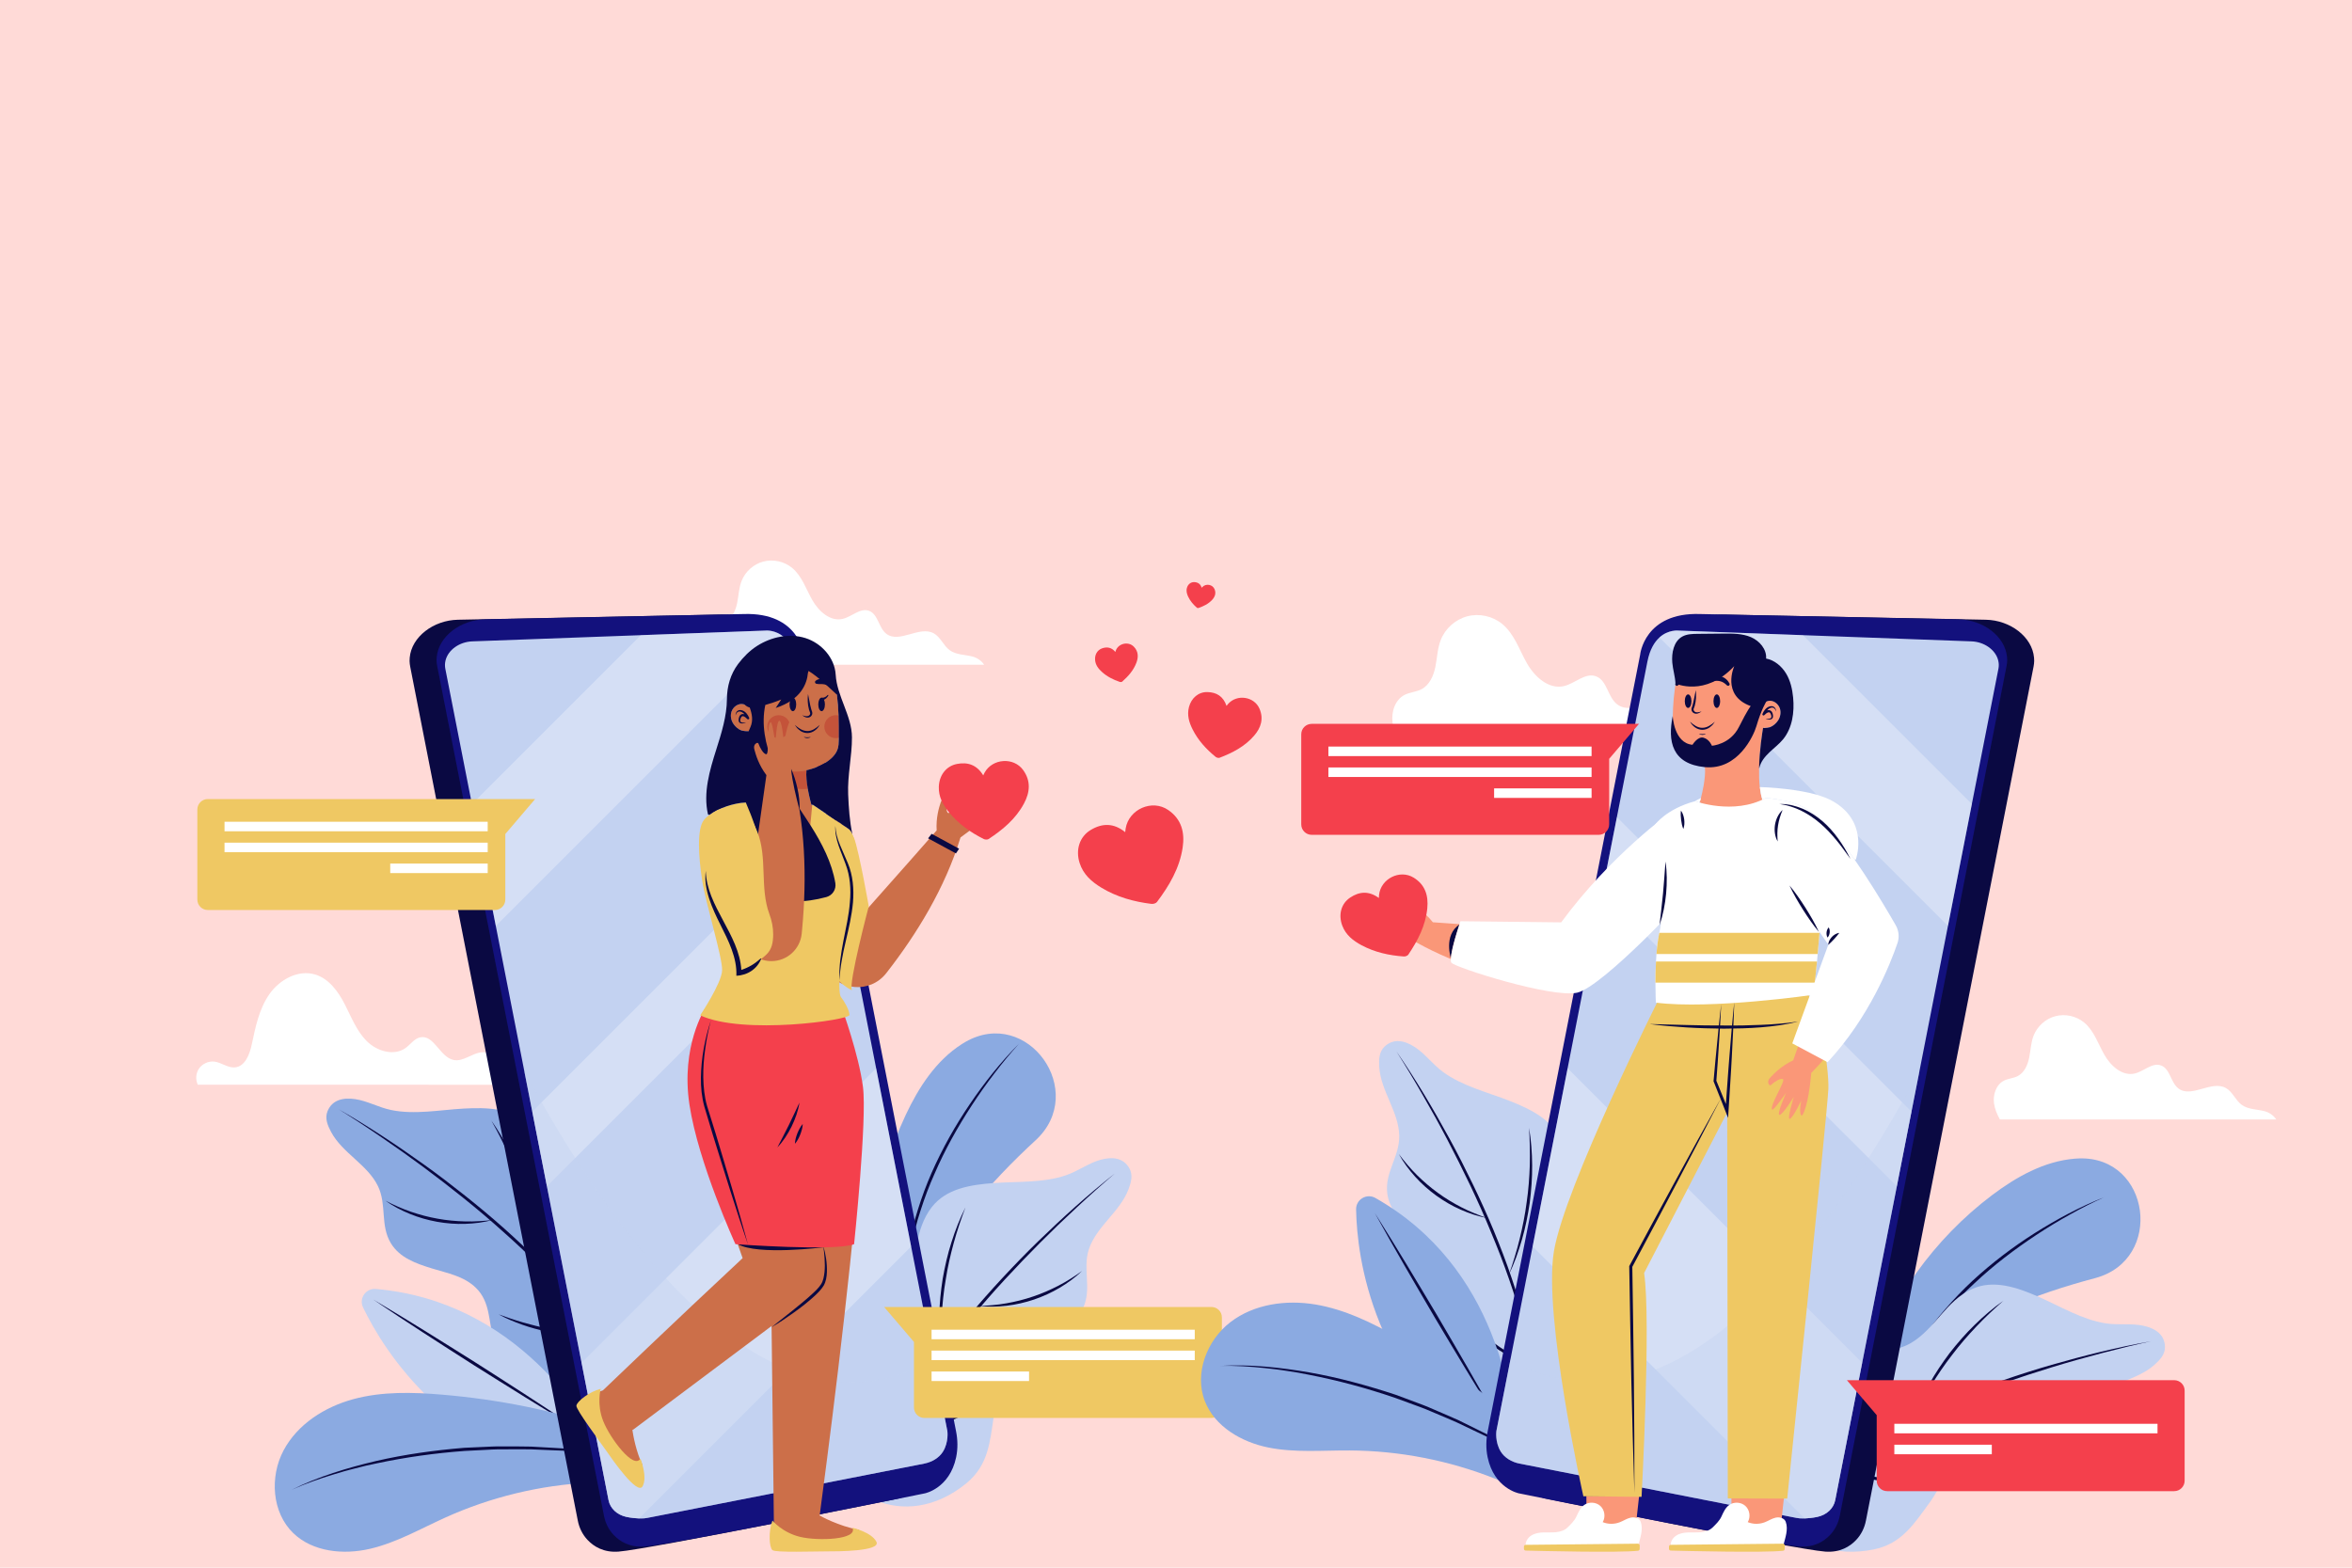 <?xml version="1.0" encoding="utf-8"?>
<!-- Generator: Adobe Illustrator 23.0.2, SVG Export Plug-In . SVG Version: 6.00 Build 0)  -->
<svg version="1.1" xmlns="http://www.w3.org/2000/svg" xmlns:xlink="http://www.w3.org/1999/xlink" x="0px" y="0px"
	 viewBox="0 0 750 500" style="enable-background:new 0 0 750 500;" xml:space="preserve">
<style type="text/css">
	.st0{fill:#FFDAD7;}
	.st1{fill:#FFFFFF;}
	.st2{fill:#F4404C;}
	.st3{fill:#8BAAE1;}
	.st4{fill:#0A0942;}
	.st5{fill:#C3D2F1;}
	.st6{fill:#13117D;}
	.st7{opacity:0.3;}
	.st8{opacity:0.4;fill:#C3D2F1;}
	.st9{fill:#EFC863;}
	.st10{fill:#CC6F49;}
	.st11{fill:#C4533A;}
	.st12{fill:#FA9778;}
</style>
<g id="BACKGROUND">
	<rect class="st0" width="750" height="500"/>
</g>
<g id="OBJECTS">
	<g>
		<path class="st1" d="M446.33,236.66h107.31c-0.92-1.48-2.66-2.7-4.4-3.17c-3.02-0.82-6.43-0.65-8.97-2.48
			c-2.45-1.77-3.54-5.09-6.19-6.56c-5.57-3.1-13.42,4.06-18.45,0.15c-3-2.33-3.14-7.59-6.7-8.9c-3.44-1.27-6.68,2.3-10.25,3.13
			c-4.84,1.12-9.34-2.99-11.79-7.31c-2.45-4.32-4.03-9.37-7.87-12.52c-3.04-2.5-7.31-3.44-11.12-2.44c-3.81,1-7.07,3.91-8.49,7.59
			c-1.05,2.71-1.12,5.69-1.7,8.54c-0.58,2.85-1.88,5.82-4.46,7.15c-1.67,0.86-3.66,0.93-5.34,1.78c-3.06,1.56-4.32,5.45-3.85,8.86
			C444.38,232.66,445.26,234.7,446.33,236.66z"/>
		<path class="st1" d="M637.71,357.03h88.11c-0.75-1.22-2.19-2.21-3.61-2.6c-2.48-0.68-5.28-0.53-7.36-2.04
			c-2.01-1.46-2.91-4.18-5.08-5.39c-4.58-2.54-11.02,3.34-15.15,0.13c-2.46-1.91-2.58-6.23-5.5-7.31c-2.83-1.04-5.48,1.89-8.42,2.57
			c-3.97,0.92-7.67-2.46-9.68-6.01c-2.01-3.55-3.31-7.69-6.46-10.28c-2.5-2.05-6-2.82-9.13-2c-3.13,0.82-5.8,3.21-6.97,6.23
			c-0.86,2.23-0.92,4.67-1.4,7.01c-0.48,2.34-1.54,4.78-3.66,5.87c-1.37,0.71-3.01,0.76-4.39,1.46c-2.51,1.28-3.55,4.48-3.16,7.27
			C636.11,353.75,636.84,355.43,637.71,357.03z"/>
		<path class="st1" d="M225.71,212.03h88.11c-0.75-1.22-2.19-2.21-3.61-2.6c-2.48-0.68-5.28-0.53-7.36-2.04
			c-2.01-1.46-2.91-4.18-5.08-5.39c-4.58-2.54-11.02,3.34-15.15,0.13c-2.46-1.91-2.58-6.23-5.5-7.31c-2.83-1.04-5.48,1.89-8.42,2.57
			c-3.97,0.92-7.67-2.46-9.68-6.01c-2.01-3.55-3.31-7.69-6.46-10.28c-2.5-2.06-6-2.82-9.13-2c-3.13,0.82-5.8,3.21-6.97,6.23
			c-0.86,2.23-0.92,4.67-1.4,7.01c-0.48,2.34-1.54,4.78-3.66,5.87c-1.37,0.71-3.01,0.76-4.39,1.46c-2.51,1.28-3.55,4.48-3.16,7.27
			C224.11,208.75,224.84,210.43,225.71,212.03z"/>
		<path class="st1" d="M163.5,345.99c-0.68-2.36-1.46-4.71-2.89-6.69c-1.65-2.28-4.36-4-7.16-3.67c-3.06,0.36-5.77,3.05-8.8,2.44
			c-4.37-0.88-6.23-8.08-10.6-7.23c-1.91,0.37-3.1,2.23-4.68,3.38c-3.7,2.71-9.2,1.07-12.44-2.18c-3.24-3.25-4.91-7.69-7.01-11.77
			c-2.1-4.08-5.06-8.16-9.46-9.47c-5.42-1.62-11.34,1.66-14.57,6.3c-3.24,4.64-4.41,10.36-5.58,15.9c-0.68,3.23-2.13,7.16-5.42,7.44
			c-2.25,0.19-4.23-1.54-6.47-1.84c-1.98-0.26-4.07,0.74-5.11,2.44c-0.89,1.47-0.96,3.38-0.24,4.93H163.5z"/>
	</g>
	<g>
		<g>
			<g>
				<g>
					<g>
						<path class="st2" d="M358.8,265.41c-3.67-2.98-7.33-2.89-10.96-0.72c-3.6,2.14-4.91,6.33-3.58,10.53
							c1.16,3.68,3.85,6.02,6.97,7.91c4.9,2.97,10.31,4.46,15.96,5.16c0.56,0.07,1.43-0.19,1.74-0.61
							c3.92-5.21,7.2-10.75,8.19-17.34c0.73-4.85-0.36-9.08-4.59-11.99c-5.12-3.54-12.56-0.27-13.58,5.87
							C358.9,264.52,358.87,264.82,358.8,265.41z"/>
					</g>
				</g>
			</g>
		</g>
		<g>
			<g>
				<g>
					<g>
						<path class="st2" d="M391.11,225.13c-1.04-3.06-3.19-4.33-6.08-4.4c-2.86-0.07-5.14,1.88-5.9,4.79
							c-0.66,2.55,0.04,4.88,1.16,7.11c1.76,3.5,4.35,6.33,7.36,8.78c0.3,0.24,0.9,0.4,1.23,0.28c4.16-1.59,8.07-3.61,11.04-7.06
							c2.19-2.54,3.08-5.38,1.7-8.6c-1.68-3.9-7.17-4.72-9.99-1.53C391.5,224.65,391.37,224.81,391.11,225.13z"/>
					</g>
				</g>
			</g>
		</g>
		<g>
			<g>
				<g>
					<g>
						<path class="st2" d="M355.66,207.93c-1.19-1.45-2.63-1.7-4.22-1.15c-1.57,0.55-2.41,2.08-2.23,3.82
							c0.16,1.53,1.02,2.65,2.09,3.63c1.67,1.54,3.67,2.55,5.81,3.27c0.21,0.07,0.57,0.04,0.73-0.1c1.94-1.72,3.65-3.62,4.56-6.11
							c0.67-1.83,0.58-3.57-0.84-5.03c-1.72-1.78-4.87-1.1-5.76,1.22C355.77,207.59,355.73,207.7,355.66,207.93z"/>
					</g>
				</g>
			</g>
		</g>
		<g>
			<g>
				<g>
					<g>
						<path class="st2" d="M383.19,187.46c-0.37-1.21-1.2-1.74-2.33-1.8c-1.12-0.06-2.04,0.67-2.37,1.81
							c-0.29,0.99-0.04,1.91,0.37,2.8c0.65,1.39,1.63,2.54,2.78,3.54c0.11,0.1,0.35,0.17,0.48,0.12c1.65-0.57,3.21-1.31,4.42-2.63
							c0.89-0.97,1.28-2.07,0.77-3.35c-0.61-1.55-2.75-1.94-3.9-0.73C383.34,187.28,383.29,187.34,383.19,187.46z"/>
					</g>
				</g>
			</g>
		</g>
	</g>
	<g>
		<g>
			<g>
				<g>
					<g>
						<path class="st3" d="M279.46,423.2c-3.78-22.76-0.48-46.64,9.32-67.53c4.15-8.85,9.7-17.43,17.95-22.68
							c0.37-0.24,0.75-0.47,1.14-0.69c19.85-11.35,39.19,15.85,22.38,31.36c-14.62,13.5-28.05,28.68-35.33,47.06
							c-1.64,4.13-3.1,8.42-5.8,11.95C286.43,426.2,283.88,423.65,279.46,423.2z"/>
						<g>
							<path class="st4" d="M325.02,332.81c-2.81,3.07-5.45,6.28-7.96,9.59c-2.53,3.3-4.93,6.69-7.19,10.17
								c-4.53,6.95-8.6,14.21-11.88,21.83c-1.69,3.78-3.16,7.66-4.42,11.61c-1.3,3.94-2.28,7.97-3.1,12.03
								c-1.63,8.13-2.08,16.48-1.45,24.78c-0.19-2.07-0.51-4.14-0.54-6.22c-0.04-1.04-0.1-2.08-0.11-3.12l0.04-3.13
								c0.17-4.17,0.54-8.34,1.31-12.44c0.71-4.12,1.72-8.18,2.99-12.16c1.25-3.99,2.69-7.91,4.38-11.74
								c3.38-7.64,7.47-14.95,12.16-21.85C313.93,345.26,319.12,338.69,325.02,332.81z"/>
						</g>
					</g>
					<g>
						<g>
							<path class="st5" d="M308.06,473.16c7.21-5.86,7.62-13.49,8.85-21.56c0.91-5.97-0.53-11.95,3.46-17.02
								c3.36-4.27,8.37-5.79,13.17-7.98c4.8-2.19,9.7-4.63,11.91-9.58c2.75-6.15-0.29-12.32,1.77-18.58
								c2.39-7.27,9.9-11.91,12.63-19.11c0.81-2.13,1.51-4.54,0.28-6.71c-1.95-3.43-5.5-3.74-9.25-2.7c-3.75,1.04-7,3.54-10.88,4.89
								c-7.21,2.51-15.61,1.97-23.07,2.51c-7.46,0.54-15.21,1.76-19.83,7.71c-5.59,7.2-4.49,16.59-9.1,24.15
								c-3.23,5.3-9.22,7.8-13.54,11.99c-8.78,8.5-16.09,19.91-13.7,32.5C265.38,477.89,288.73,488.87,308.06,473.16z"/>
						</g>
						<g>
							<g>
								<path class="st4" d="M355.44,374.32c-4.13,3.51-8.17,7.13-12.13,10.82c-3.98,3.68-7.88,7.44-11.7,11.28
									c-7.63,7.69-15.04,15.6-21.92,23.96c-6.95,8.29-13.43,17-19.14,26.19c-5.72,9.17-10.6,18.92-13.88,29.27
									c1.42-5.24,3.37-10.32,5.58-15.28c2.22-4.96,4.87-9.72,7.64-14.39c2.76-4.68,5.86-9.16,9.03-13.56
									c3.17-4.41,6.54-8.68,10-12.86c3.48-4.17,7.08-8.23,10.78-12.21c3.7-3.97,7.47-7.88,11.37-11.66
									C338.86,388.32,346.92,381.04,355.44,374.32z"/>
							</g>
							<g>
								<path class="st4" d="M345.04,405.37c-2.15,2.06-4.57,3.83-7.14,5.36c-2.57,1.53-5.32,2.76-8.15,3.74
									c-2.84,0.95-5.77,1.64-8.74,1.98l-2.23,0.2l-2.24,0.1l-2.23-0.05c-0.74-0.05-1.49-0.11-2.22-0.17
									c0.74-0.04,1.48-0.07,2.22-0.09l2.21-0.18l2.2-0.24l2.18-0.34c2.9-0.51,5.76-1.22,8.53-2.17c2.78-0.93,5.48-2.11,8.1-3.46
									C340.13,408.7,342.63,407.11,345.04,405.37z"/>
							</g>
							<g>
								<path class="st4" d="M307.86,385.09c-1.41,3.73-2.68,7.49-3.73,11.32c-1.05,3.83-1.94,7.69-2.54,11.61
									c-0.68,3.9-1.08,7.85-1.32,11.81l-0.14,2.97l-0.05,2.98l0,2.98c0.04,0.99,0.06,1.99,0.08,2.99
									c-0.12-0.99-0.24-1.98-0.34-2.97l-0.23-2.99l-0.09-2.99l0-3c0.08-4,0.49-7.99,1.1-11.94c0.69-3.94,1.58-7.85,2.8-11.66
									C304.6,392.38,306.07,388.65,307.86,385.09z"/>
							</g>
							<g>
								<path class="st4" d="M314.77,446.57c-2.21,1.67-4.57,3.12-7.03,4.42c-2.45,1.31-5,2.41-7.61,3.36
									c-2.62,0.93-5.29,1.71-8.01,2.25c-1.36,0.27-2.73,0.5-4.1,0.7c-1.38,0.15-2.75,0.3-4.14,0.36c0.68-0.14,1.35-0.28,2.03-0.4
									l2.02-0.44l2.01-0.45l2-0.51c2.65-0.72,5.27-1.51,7.85-2.44c2.58-0.91,5.11-1.97,7.61-3.1
									C309.9,449.17,312.34,447.89,314.77,446.57z"/>
							</g>
							<g>
								<path class="st4" d="M275.47,430.65c-0.15,3.38-0.25,6.75-0.23,10.12c0.04,3.37,0.14,6.73,0.4,10.08
									c0.23,3.35,0.6,6.7,1.05,10.03c0.23,1.67,0.49,3.33,0.77,4.99l0.43,2.49c0.17,0.83,0.32,1.66,0.46,2.49
									c-0.52-1.61-0.94-3.25-1.37-4.89c-0.38-1.65-0.73-3.31-1.05-4.97c-0.63-3.33-1.03-6.7-1.29-10.09
									c-0.23-3.38-0.31-6.78-0.17-10.17C274.62,437.37,274.92,433.99,275.47,430.65z"/>
							</g>
						</g>
					</g>
				</g>
				<g>
					<g>
						<g>
							<path class="st3" d="M168.93,447.48c-7.9-4.89-9.28-12.41-11.53-20.26c-1.66-5.8-1-11.92-5.61-16.44
								c-3.87-3.8-9.04-4.67-14.08-6.23c-5.04-1.56-10.21-3.36-13.04-7.98c-3.51-5.74-1.28-12.26-4.12-18.2
								c-3.3-6.91-11.34-10.55-14.97-17.34c-1.07-2.01-2.08-4.31-1.14-6.62c1.5-3.65,4.98-4.41,8.83-3.85
								c3.85,0.56,7.39,2.62,11.41,3.46c7.47,1.57,15.74-0.04,23.2-0.45c7.47-0.41,15.31-0.19,20.65,5.12
								c6.46,6.43,6.57,15.88,12.11,22.8c3.88,4.84,10.14,6.56,14.96,10.16c9.79,7.31,18.5,17.7,17.73,30.49
								C211.87,446.72,190.11,460.59,168.93,447.48z"/>
						</g>
						<g>
							<g>
								<path class="st4" d="M108.02,353.81c9.42,5.38,18.48,11.38,27.3,17.7c4.42,3.15,8.72,6.46,12.98,9.84
									c4.25,3.38,8.42,6.86,12.48,10.47c4.04,3.62,8.01,7.34,11.8,11.23c3.79,3.89,7.52,7.85,10.95,12.07
									c3.44,4.21,6.76,8.52,9.7,13.09c2.93,4.58,5.61,9.31,7.79,14.28c-4.78-9.74-11.06-18.66-18.08-26.88
									c-7.02-8.24-14.71-15.88-22.82-23.05c-8.05-7.24-16.56-13.96-25.24-20.43c-4.35-3.23-8.77-6.37-13.25-9.42
									C117.16,359.64,112.63,356.67,108.02,353.81z"/>
							</g>
							<g>
								<path class="st4" d="M122.92,382.96c2.64,1.36,5.34,2.56,8.13,3.52c2.79,0.95,5.63,1.71,8.52,2.21
									c2.89,0.53,5.82,0.8,8.76,0.87l2.21,0.01l2.21-0.09l2.21-0.15c0.73-0.09,1.47-0.17,2.21-0.24c-0.72,0.18-1.44,0.35-2.17,0.5
									l-2.2,0.38l-2.23,0.24l-2.24,0.13c-2.99,0.1-5.99-0.14-8.94-0.66c-2.95-0.54-5.85-1.35-8.61-2.48
									C128.01,386.08,125.35,384.68,122.92,382.96z"/>
							</g>
							<g>
								<path class="st4" d="M156.67,357.38c2.3,3.26,4.31,6.73,6.07,10.31c1.77,3.59,3.23,7.32,4.5,11.12
									c1.19,3.82,2.19,7.7,2.87,11.65l0.45,2.96l0.35,2.98l0.22,2.99c0.05,1,0.08,1.99,0.1,2.99c-0.13-0.99-0.26-1.98-0.37-2.96
									l-0.44-2.95l-0.49-2.94l-0.58-2.92c-0.82-3.88-1.8-7.72-3.06-11.48c-1.18-3.78-2.64-7.47-4.24-11.1
									C160.44,364.39,158.62,360.85,156.67,357.38z"/>
							</g>
							<g>
								<path class="st4" d="M158.99,419.2c2.6,0.95,5.2,1.84,7.84,2.6c2.64,0.75,5.3,1.42,7.99,1.94c2.69,0.54,5.4,0.93,8.13,1.25
									l2.05,0.21l2.06,0.15l2.06,0.13c0.69,0.02,1.38,0.05,2.07,0.09c-1.38,0.15-2.76,0.21-4.14,0.26
									c-1.38,0.01-2.77-0.02-4.16-0.08c-2.77-0.14-5.53-0.51-8.26-1.03c-2.72-0.55-5.41-1.26-8.03-2.19
									C163.98,421.61,161.42,420.53,158.99,419.2z"/>
							</g>
							<g>
								<path class="st4" d="M195.48,397.61c1.05,3.22,1.85,6.51,2.49,9.84c0.65,3.33,1.07,6.7,1.35,10.08
									c0.25,3.38,0.35,6.78,0.23,10.16c-0.07,1.69-0.17,3.38-0.3,5.07c-0.18,1.68-0.36,3.37-0.63,5.04
									c0.02-0.85,0.05-1.69,0.09-2.53l0.05-2.53c0.04-1.69,0.05-3.37,0.02-5.05c-0.06-3.37-0.18-6.73-0.46-10.08
									c-0.25-3.35-0.64-6.69-1.11-10.03C196.73,404.25,196.12,400.93,195.48,397.61z"/>
							</g>
						</g>
					</g>
					<g>
						<path class="st5" d="M195.2,467.47c-7.86-15.75-30.81-52.51-75.37-56.37c-3.17-0.27-5.45,3-4.07,5.87
							c6.68,13.92,27.3,47.17,74.99,56.38C194.08,473.99,196.72,470.51,195.2,467.47z"/>
						<g>
							<path class="st4" d="M119.02,414.48c5.5,3.24,10.94,6.58,16.37,9.93c5.43,3.35,10.82,6.77,16.23,10.15
								c5.37,3.45,10.76,6.86,16.11,10.35l8.01,5.24c2.65,1.78,5.32,3.53,7.95,5.33c-2.76-1.61-5.48-3.28-8.21-4.92l-8.16-5.01
								c-5.43-3.35-10.82-6.77-16.23-10.15c-5.37-3.45-10.76-6.86-16.1-10.35C129.63,421.57,124.29,418.07,119.02,414.48z"/>
						</g>
					</g>
					<g>
						<path class="st3" d="M141.04,444.82c-9.46-0.81-19.14-1.06-28.31,1.41c-9.17,2.47-17.87,8-22.32,16.39
							c-4.45,8.39-3.72,19.77,3.11,26.36c6.25,6.02,16.01,6.96,24.46,5c8.45-1.97,16.09-6.38,24-9.96
							c14.49-6.55,30.21-10.35,46.09-11.15c4.89-0.25,19.66,0.78,21.01-5.65c1.41-6.72-11.23-10.08-15.25-11.48
							C176.81,449.83,158.98,446.35,141.04,444.82z"/>
						<g>
							<path class="st4" d="M93.02,475.14c8.5-4.21,17.66-6.98,26.88-9.16c9.25-2.14,18.68-3.43,28.14-4.22l7.11-0.32
								c1.19-0.04,2.37-0.13,3.56-0.13l3.56,0.01c2.37,0.02,4.75-0.01,7.12,0.06l7.11,0.4l3.55,0.21l3.54,0.39l7.07,0.78
								c1.18,0.11,2.35,0.32,3.52,0.52l3.51,0.59l7,1.2c-4.71-0.57-9.38-1.34-14.09-1.82l-7.07-0.64L180,462.7l-3.54-0.14l-7.09-0.3
								c-2.36-0.05-4.73,0-7.09-0.01l-3.54,0.01c-1.18,0-2.36,0.1-3.54,0.15l-7.08,0.36c-9.43,0.7-18.8,2-28.05,3.97l-3.47,0.75
								c-1.15,0.27-2.29,0.58-3.44,0.87c-1.14,0.3-2.29,0.57-3.43,0.9l-3.4,1.01C101.81,471.64,97.34,473.2,93.02,475.14z"/>
						</g>
					</g>
				</g>
			</g>
			<g>
				<path class="st4" d="M130.81,212.66l53.44,272.33c0.44,2.26,1.46,4.41,3.11,6.16c1.96,2.08,5.12,4.08,9.89,3.72
					c9.54-0.71,89.34-16.95,89.34-16.95s7.9-1.55,9.97-11.6c0.57-2.76,0.49-5.56-0.04-8.26l-48.85-248.95c0,0-1.3-13.68-19.16-13.08
					l-82.49,1.63c-7.8,0.15-14.77,5.44-15.37,12.08c-0.03,0.35-0.05,0.71-0.05,1.08C130.61,211.44,130.7,212.05,130.81,212.66z"/>
				<path class="st6" d="M139.42,212.48l53.17,270.95c0.44,2.25,1.45,4.39,3.1,6.13c1.96,2.07,5.12,4.05,9.89,3.69
					c9.54-0.72,89.34-16.96,89.34-16.96s7.9-1.55,9.98-11.55c0.57-2.75,0.5-5.53-0.03-8.22l-48.61-247.68c0,0-1.29-13.61-19.15-13
					l-82.47,1.7c-7.8,0.16-14.77,5.42-15.38,12.04c-0.03,0.35-0.05,0.71-0.05,1.07C139.22,211.26,139.3,211.88,139.42,212.48z"/>
				<g>
					<path class="st5" d="M300.68,463.01c-1.21,1.94-3.47,3.3-5.96,3.79l-88.27,17.32c-0.71,0.14-1.43,0.2-2.15,0.19
						c-0.16,0-0.33-0.01-0.51-0.01c-1.05-0.05-2.49-0.17-4.02-0.49c-3.01-0.64-5.21-2.73-5.72-5.34l-8.6-43.83l-11.05-56.28
						l-4.67-23.81l-2.54-12.92l-9.09-46.31l-7.62-38.86L142,213.28c-0.16-0.83-0.15-1.69,0.05-2.54c0.01-0.03,0.01-0.06,0.02-0.09
						c0.83-3.4,4.46-5.94,8.51-6.09l53.78-1.98l39.69-1.46c0,0,3.2-0.39,6.05,2.2c1.59,1.44,3.08,3.81,3.84,7.7
						c0.58,2.96,4.43,22.6,9.73,49.59c1.46,7.44,3.03,15.44,4.68,23.81c3.48,17.75,7.28,37.14,11.03,56.29
						c3.91,19.9,7.77,39.54,11.16,56.84c2.73,13.91,5.16,26.3,7.08,36.08c2.77,14.09,4.47,22.77,4.47,22.77
						S302.61,459.9,300.68,463.01z"/>
					<g class="st7">
						<path class="st1" d="M250.1,203.32l-92,92l-7.62-38.86l53.88-53.88l39.69-1.46C244.05,201.12,247.25,200.73,250.1,203.32z"/>
						<path class="st1" d="M268.35,284.42l-93.95,93.94l-4.67-23.81l93.94-93.94C265.13,268.05,266.7,276.05,268.35,284.42z"/>
						<path class="st1" d="M290.54,397.55l-86.75,86.75c-1.05-0.05-2.49-0.17-4.02-0.49c-3.01-0.64-5.21-2.73-5.72-5.34l-8.6-43.83
							l93.93-93.93C283.29,360.61,287.15,380.25,290.54,397.55z"/>
					</g>
					<path class="st8" d="M300.68,463.01c-1.21,1.94-3.47,3.3-5.96,3.79l-88.27,17.32c-0.71,0.14-1.43,0.2-2.15,0.19
						c-0.16,0-0.33-0.01-0.51-0.01c-1.05-0.05-2.49-0.17-4.02-0.49c-3.01-0.64-5.21-2.73-5.72-5.34l-8.6-43.83l-11.05-56.28
						l-4.67-23.81l-2.54-12.92c29.13,53.94,78.27,121.66,130.43,92c2.77,14.09,4.47,22.77,4.47,22.77S302.61,459.9,300.68,463.01z"
						/>
				</g>
			</g>
		</g>
		<g>
			<g>
				<path class="st9" d="M386.31,416.85h-87.63h-3.9h-12.85l9.51,11.15v20.91c0,1.84,1.49,3.33,3.33,3.33h91.53
					c1.84,0,3.33-1.49,3.33-3.33v-28.73C389.64,418.35,388.15,416.85,386.31,416.85z"/>
				<g>
					<rect x="297.06" y="424.1" class="st1" width="83.92" height="3.04"/>
				</g>
				<g>
					<rect x="297.06" y="430.76" class="st1" width="83.92" height="3.04"/>
				</g>
				<g>
					<rect x="297.06" y="437.43" class="st1" width="31.08" height="3.04"/>
				</g>
			</g>
			<g>
				<path class="st9" d="M66.26,254.85h87.63h3.9h12.85l-9.51,11.15v20.91c0,1.84-1.49,3.33-3.33,3.33H66.26
					c-1.84,0-3.33-1.49-3.33-3.33v-28.73C62.93,256.35,64.42,254.85,66.26,254.85z"/>
				<g>
					
						<rect x="71.6" y="262.1" transform="matrix(-1 -1.224647e-16 1.224647e-16 -1 227.116 527.229)" class="st1" width="83.92" height="3.04"/>
				</g>
				<g>
					
						<rect x="71.6" y="268.76" transform="matrix(-1 -1.224647e-16 1.224647e-16 -1 227.116 540.562)" class="st1" width="83.92" height="3.04"/>
				</g>
				<g>
					
						<rect x="124.43" y="275.43" transform="matrix(-1 -1.224647e-16 1.224647e-16 -1 279.95 553.895)" class="st1" width="31.08" height="3.04"/>
				</g>
			</g>
		</g>
		<g>
			<g>
				<g>
					<g>
						<path class="st10" d="M273.9,487.91c-6.47-1.13-12.39-4.46-12.53-4.54c1.89-14.13,9.77-74.17,12.49-110.38h-28.41l1.32,112.36
							l0.18,0.01c-0.81,3.01-0.68,6.22-0.47,7.65c0.02,0.17,0.07,0.33,0.12,0.48c0.02,0,0.03,0,0.05,0h25.91
							c0.23-0.56,0.45-1.12,0.67-1.68c-0.02-0.2-0.04-0.4-0.03-0.61C273.22,489.99,273.48,488.94,273.9,487.91z"/>
						<path class="st9" d="M271.81,487.26c0,0,6.14,1.42,7.66,4.49c1.52,3.06-12.46,3.06-16.02,3.05s-16.1,0.44-17.13-0.39
							c-1.02-0.83-1.36-5.85-0.01-9.44c0,0,3.17,3.87,8.9,5.22C260.94,491.54,273.67,491.08,271.81,487.26z"/>
					</g>
					<g>
						<g>
							<path class="st10" d="M262.78,398.64l-4.31-17.44l-2.03-8.22h-29.47c2.7,8.05,6.12,17.85,9.84,28.29
								c-22.11,20.62-42.36,40.08-44.49,42.11c-0.03,0.03-0.08,0.06-0.13,0.09c-3.19,0.99-6.04,3.14-7.17,4.19
								c-0.12,0.12-0.23,0.24-0.33,0.38c0.01,0.01,0.02,0.02,0.03,0.04l14.8,21.27c0.59-0.13,1.18-0.27,1.76-0.42
								c0.15-0.13,0.31-0.26,0.48-0.37c1.01-0.66,2.02-1.04,3.1-1.29c-2-4.31-2.89-9.03-3.24-11.38l0.14,0.19l43.13-32.3l12.13-9.08
								C262,410.98,264.26,404.66,262.78,398.64z"/>
							<path class="st9" d="M204.22,465.19c0,0,2.34,5.85,0.69,8.85c-1.65,3-9.62-8.48-11.65-11.41
								c-2.03-2.92-9.56-12.97-9.46-14.28c0.1-1.31,4.03-4.46,7.75-5.4c0,0-1.36,4.81,0.8,10.29
								C194.5,458.71,202.15,468.89,204.22,465.19z"/>
						</g>
						<g>
							<g>
								<path class="st4" d="M246.02,423.31l6.64-5.27c2.19-1.78,4.4-3.54,6.44-5.45c1.02-0.94,2.05-1.94,2.74-3.03
									c0.7-1.1,0.92-2.5,1.08-3.86c0.14-1.38,0.12-2.78,0.03-4.18c-0.06-1.41-0.24-2.81-0.44-4.21c0.8,2.72,1.26,5.56,1.17,8.45
									c-0.06,1.43-0.27,2.93-1.03,4.28c-0.81,1.31-1.84,2.3-2.88,3.28c-2.11,1.94-4.34,3.68-6.66,5.33
									c-1.16,0.82-2.32,1.63-3.5,2.42C248.43,421.83,247.25,422.61,246.02,423.31z"/>
							</g>
							<path class="st4" d="M235.27,396.81c0,0,23.54,0.5,27.37,1C262.64,397.81,241.6,400.48,235.27,396.81z"/>
						</g>
					</g>
				</g>
				<g>
					<path class="st2" d="M224.85,321.65c0,0-7.83,12-5,30.67c2.83,18.67,14.67,44.5,14.67,44.5s31.83,2.33,37.83,0
						c0,0,4.17-39.83,2.83-50.17c-1.33-10.33-6.67-25-6.67-25H224.85z"/>
					<g>
						<g>
							<path class="st4" d="M226.68,325.48c-0.79,2.98-1.39,6-1.8,9.04c-0.44,3.04-0.67,6.1-0.62,9.16c0.07,3.05,0.36,6.1,1.2,9.02
								l2.74,8.82c1.76,5.9,3.57,11.78,5.29,17.69l2.57,8.87c0.82,2.97,1.67,5.93,2.47,8.91c-1.01-2.91-1.95-5.84-2.93-8.76
								l-2.83-8.79c-1.88-5.87-3.67-11.76-5.51-17.64l-2.66-8.85c-0.83-3.03-1.14-6.16-1.09-9.26
								C223.59,337.47,224.75,331.33,226.68,325.48z"/>
						</g>
						<g>
							<path class="st4" d="M247.89,365.96c1.21-2.4,2.47-4.71,3.63-7.09c1.18-2.36,2.24-4.77,3.41-7.2
								c-0.42,2.66-1.34,5.22-2.52,7.64C251.21,361.72,249.75,364,247.89,365.96z"/>
						</g>
						<g>
							<path class="st4" d="M253.48,364.8c0.05-1.2,0.38-2.29,0.79-3.35c0.43-1.05,0.93-2.07,1.71-2.98
								c-0.05,1.2-0.38,2.29-0.79,3.35C254.77,362.87,254.27,363.89,253.48,364.8z"/>
						</g>
					</g>
				</g>
			</g>
			<g>
				<g>
					<g>
						<g>
							<path class="st10" d="M314.96,258.53c-0.57,0.07-1.71,0.52-3.86,2.36c0,0,3.47-4.91,3.29-5.97
								c-0.18-1.07-5.48,4.54-5.48,4.54s3.31-5.93,2.78-6.76c-0.54-0.83-5.1,5.32-5.1,5.32s3.06-6.31,2.51-6.47
								c-1.37-0.42-5.91,8.32-6.77,7.75c-0.77-0.51-0.57-2.93-0.25-4.15c0.07-0.26-0.09-0.5-0.36-0.53
								c-0.52-0.06-1.34,0.08-1.76,1.34c-0.54,1.62-1.53,4.83-1.28,8.9c-0.01,0.01-0.01,0.01-0.02,0.02
								c-3.53,4.03-12.18,13.86-21.96,24.85c-0.99-3.45-1.89-6.63-2.65-9.44c-2.29,4.64-4.33,9.4-6.12,14.26
								c-1.78,4.8-3.28,9.66-4.6,14.59c4.04,6.8,14.1,7.89,19.31,1.2c0.05-0.06,0.09-0.12,0.14-0.18
								c9.51-12.21,18.55-26.89,23.5-43.05c0,0,0-0.01,0-0.01c2.97-2.12,7.6-5.67,8.98-8.1C315.4,258.75,315.23,258.5,314.96,258.53
								z"/>
							<polygon class="st4" points="304.83,272.19 295.95,267.38 297.08,265.94 305.83,270.69 							"/>
						</g>
						<path class="st9" d="M261.52,260.06c0,0,9.25,2.88,10.88,7.38s4.63,21.63,4.63,21.63s-6.5,24.5-5.38,26.75
							c0,0-7.38-3-10.75-14.63s-5.87-33.63-4.13-37.63C258.52,259.56,261.52,260.06,261.52,260.06z"/>
					</g>
					<g>
						<g>
							<g>
								<g>
									<path class="st2" d="M313.53,247.3c-2.04-3.36-4.94-4.32-8.4-3.64c-3.42,0.67-5.63,3.59-5.76,7.26
										c-0.12,3.21,1.33,5.8,3.25,8.16c3.01,3.7,6.84,6.39,11.07,8.52c0.42,0.21,1.17,0.25,1.54,0.01
										c4.54-2.99,8.65-6.41,11.28-11.31c1.94-3.6,2.26-7.22-0.24-10.69c-3.03-4.21-9.78-3.73-12.3,0.8
										C313.86,246.63,313.75,246.85,313.53,247.3z"/>
								</g>
							</g>
						</g>
					</g>
				</g>
				<g>
					<g>
						<path class="st10" d="M267.64,262.37c-4.11-2.47-6.94-3.37-8.94-5.81c-0.22-0.8-0.74-2.77-1.13-4.99
							c-0.34-1.98-0.59-4.16-0.42-5.87v-0.01c0.08-0.84,0.26-1.57,0.58-2.11l-19.18-10.78c0.01,0.06,0.02,0.12,0.04,0.19
							c0.3,1.78,2.62,15.75,0.24,23.16c-1.44,0.66-3.22,1.13-5.42,1.21c-2.37,0.08-4.69,0.93-6.42,2.55
							c-2.41,2.27-4.49,6.52-3.13,14.47c0.22,1.26,0.47,2.51,0.73,3.75c2.19,0.23,4.39,0.48,6.6,0.64
							c8.12,0.59,17.18,5.95,25.31,6.38c5.87,0.31,10.81-4.32,16.68-4.09C274.03,272.78,272.61,265.35,267.64,262.37z"/>
						<path class="st11" d="M257.57,251.57c-10.43,1.32-15.71-11.14-15.9-11.6c1.93,3.06,4.72,4.6,7.44,5.34
							c3.36,0.92,6.61,0.61,7.98,0.41c0.02-0.01,0.04-0.01,0.06-0.01C256.98,247.41,257.23,249.59,257.57,251.57z"/>
					</g>
					<g>
						<path class="st9" d="M238.27,255.94l18.12,28.5l2.63-27.88c0,0,8.88,6,11.63,7.88s3.5,15.5,4.25,17.88s-4.13,11.25-5.38,14.5
							s-2.63,19.5-1.38,21.13s2.63,4.13,2.75,5.75s-33.87,6.5-47.62,0.13c0,0,6.88-10.25,7-14.38s-5.25-21.38-6.38-28.75
							s-1.75-16.38,0.63-19.25S233.52,255.94,238.27,255.94z"/>
						<g>
							<path class="st4" d="M267.72,312.65c-0.14-2.1-0.01-4.21,0.21-6.31c0.25-2.1,0.62-4.17,1.01-6.24
								c0.8-4.13,1.77-8.21,2.07-12.36c0.4-4.13,0.08-8.32-1.39-12.21c-0.69-1.96-1.55-3.89-2.23-5.89c-0.66-2-1.15-4.11-1.02-6.22
								c0.1,2.1,0.68,4.13,1.48,6.05c0.77,1.94,1.7,3.82,2.49,5.79c1.67,3.94,2,8.35,1.66,12.56c-0.39,4.23-1.37,8.35-2.32,12.43
								c-0.48,2.04-0.93,4.08-1.28,6.15C268.03,308.47,267.81,310.55,267.72,312.65z"/>
						</g>
					</g>
				</g>
			</g>
			<g>
				<g>
					<path class="st10" d="M267.39,228.2c-0.22-5.65-0.91-11.47-2.85-16.47c-2.51-6.44-14.32-8.94-22.55-1.79
						c-3.82,3.33-4.62,9.36-4.4,14.86c-0.2-0.1-0.38-0.17-0.5-0.2c-1.68-0.42-3.36,0.85-3.86,2.42c-0.4,1.25-0.13,2.67,0.59,3.78
						c0.6,0.92,1.56,1.77,2.6,2.17c0.26,0.1,1.42,0.29,2.23,0.22c0.79,3.62,2.63,6.96,5.49,9.33c3.59,2.99,8.2,4.19,12.78,3.24
						c3.56-0.74,8.84-3.02,10.14-6.72c0.35-0.96,0.38-2,0.39-3.03c0-0.23,0.01-0.47,0.01-0.7
						C267.48,233.01,267.47,230.62,267.39,228.2z"/>
					<g>
						<g>
							<path class="st11" d="M267.46,235.3c-0.3,0.08-0.62,0.12-0.94,0.12c-2.02,0-3.66-1.64-3.66-3.66c0-2.02,1.64-3.66,3.66-3.66
								c0.3,0,0.59,0.04,0.87,0.1C267.47,230.62,267.48,233.01,267.46,235.3z"/>
							<path class="st11" d="M244.65,231.76c0,2.02,1.64,3.66,3.66,3.66c2.02,0,3.66-1.64,3.66-3.66c0-2.02-1.64-3.66-3.66-3.66
								C246.29,228.1,244.65,229.74,244.65,231.76z"/>
						</g>
						<g>
							<g>
								<ellipse class="st4" cx="261.99" cy="224.66" rx="1.06" ry="2.16"/>
								<path class="st4" d="M264.14,221.82c-0.18,0.35-0.41,0.66-0.71,0.92c-0.3,0.27-0.68,0.47-1.11,0.57l-0.02,0
									c-0.21,0.05-0.42-0.08-0.47-0.29c-0.05-0.21,0.08-0.42,0.29-0.47c0.03-0.01,0.07-0.01,0.1-0.01
									c0.59,0.02,1.25-0.34,1.69-0.86l0.01-0.01c0.05-0.05,0.13-0.06,0.18-0.01C264.16,221.7,264.17,221.76,264.14,221.82z"/>
							</g>
							<g>
								<path class="st4" d="M253.89,224.66c0,1.19-0.47,2.16-1.06,2.16c-0.58,0-1.06-0.97-1.06-2.16s0.47-2.16,1.06-2.16
									C253.42,222.5,253.89,223.47,253.89,224.66z"/>
								<path class="st4" d="M250.89,221.68c0.45,0.52,1.1,0.88,1.69,0.86c0.22-0.01,0.4,0.16,0.41,0.38
									c0.01,0.22-0.16,0.4-0.38,0.41c-0.03,0-0.07,0-0.1-0.01l-0.02,0c-0.43-0.1-0.81-0.31-1.11-0.57
									c-0.3-0.27-0.54-0.57-0.71-0.92c-0.03-0.06-0.01-0.14,0.05-0.17C250.79,221.62,250.85,221.63,250.89,221.68L250.89,221.68z"
									/>
							</g>
						</g>
						<g>
							<path class="st4" d="M261.38,231.21c-0.37,0.71-0.92,1.33-1.59,1.81c-0.67,0.48-1.5,0.79-2.37,0.78
								c-0.86-0.02-1.7-0.31-2.35-0.81c-0.35-0.23-0.61-0.54-0.91-0.81c-0.25-0.32-0.49-0.64-0.71-0.97
								c0.33,0.24,0.62,0.49,0.92,0.74c0.33,0.2,0.63,0.45,0.97,0.62c0.66,0.38,1.37,0.58,2.09,0.59c0.72,0.02,1.44-0.21,2.1-0.57
								C260.18,232.23,260.8,231.76,261.38,231.21z"/>
							<path class="st4" d="M258.52,235.04c-0.3,0.27-0.71,0.36-1.11,0.38c-0.4-0.01-0.81-0.12-1.11-0.38
								c0.39,0.06,0.75,0.14,1.11,0.12C257.78,235.18,258.14,235.12,258.52,235.04z"/>
						</g>
						<g>
							<path class="st4" d="M254.77,217.16c-0.49-0.44-1.05-0.58-1.64-0.61c-0.58-0.01-1.18,0.05-1.74,0.25
								c-0.57,0.17-1.1,0.49-1.54,0.88c-0.46,0.37-0.78,0.86-1.05,1.34c-0.14,0.24-0.05,0.55,0.2,0.69c0.2,0.11,0.43,0.07,0.59-0.07
								l0.04-0.04c0.34-0.32,0.67-0.61,1.04-0.83c0.35-0.24,0.75-0.37,1.15-0.47c0.4-0.09,0.82-0.14,1.25-0.12
								c0.42,0.01,0.87,0.04,1.33-0.08l0.13-0.03c0.28-0.07,0.46-0.36,0.39-0.64C254.91,217.32,254.85,217.23,254.77,217.16z"/>
							<path class="st4" d="M260.05,217.16c0.49-0.44,1.05-0.58,1.64-0.61c0.58-0.01,1.18,0.05,1.74,0.25
								c0.57,0.17,1.1,0.49,1.54,0.88c0.46,0.37,0.78,0.86,1.05,1.34c0.14,0.24,0.05,0.55-0.2,0.69c-0.2,0.11-0.43,0.07-0.59-0.07
								l-0.04-0.04c-0.34-0.32-0.67-0.61-1.04-0.83c-0.35-0.24-0.75-0.37-1.15-0.47c-0.4-0.09-0.82-0.14-1.25-0.12
								c-0.42,0.01-0.87,0.04-1.33-0.08l-0.13-0.03c-0.28-0.07-0.46-0.36-0.39-0.64C259.92,217.32,259.97,217.23,260.05,217.16z"/>
						</g>
						<path class="st4" d="M257.66,221.36c0.19,0.81,0.32,1.62,0.48,2.43c0.16,0.8,0.3,1.6,0.53,2.36c0.05,0.19,0.11,0.38,0.18,0.56
							c0.05,0.15,0.19,0.43,0.18,0.7c0.03,0.54-0.32,1.07-0.76,1.28c-0.45,0.25-0.97,0.21-1.38,0.07c-0.42-0.15-0.78-0.38-1.09-0.65
							c0.76,0.29,1.64,0.51,2.18,0.1c0.27-0.2,0.41-0.48,0.37-0.77c-0.01-0.15-0.06-0.25-0.16-0.48c-0.08-0.2-0.15-0.41-0.21-0.61
							c-0.23-0.82-0.35-1.66-0.4-2.49C257.53,223.02,257.55,222.19,257.66,221.36z"/>
						<path class="st4" d="M234.56,228.19c-0.01-0.5,0.13-1.05,0.56-1.43c0.47-0.38,1.13-0.35,1.63-0.16
							c0.53,0.18,0.97,0.55,1.32,0.96c0.35,0.41,0.61,0.86,0.82,1.38c0.07,0.18-0.01,0.39-0.2,0.47c-0.14,0.06-0.29,0.02-0.39-0.08
							l-0.02-0.02c-0.35-0.36-0.79-0.74-1.21-0.86c-0.21-0.05-0.36-0.05-0.51,0.06c-0.15,0.11-0.26,0.33-0.36,0.56
							c-0.18,0.47-0.3,1.03,0.11,1.25c0.42,0.24,1.05,0.18,1.6,0.11c-0.52,0.23-1.1,0.42-1.76,0.24c-0.33-0.11-0.6-0.49-0.62-0.83
							c-0.03-0.34,0.02-0.65,0.1-0.96c0.09-0.3,0.22-0.62,0.51-0.88c0.3-0.27,0.77-0.33,1.11-0.23c0.68,0.21,1.15,0.6,1.58,1.06
							l-0.62,0.36c-0.33-0.83-0.88-1.69-1.66-2.08c-0.39-0.19-0.86-0.28-1.23-0.07C234.93,227.24,234.69,227.72,234.56,228.19z"/>
					</g>
				</g>
				<path class="st4" d="M270.46,253.35c-0.25-6.08,1.23-12.11,1.21-18.18c-0.02-6.87-4.81-13.14-5.19-19.99
					c-0.31-5.37-4.54-10.07-9.67-11.68c-5.13-1.6-10.88-0.37-15.41,2.52c-2.37,1.52-4.34,3.51-6.03,5.75
					c-2.42,3.21-3.56,7.16-3.57,11.19c-0.03,5.41-1.73,10.84-3.39,16.07c-2.13,6.72-4.23,13.84-2.65,20.72l0.41,0.17
					c2.92-2.14,7.81-3.84,11.65-3.97c4.4,10.19,6.5,18.36,5.27,29.63c6.49,2.6,13.65,2.37,20.41,0.53c1.96-0.53,3.2-2.45,2.87-4.45
					c-1.08-6.52-4.26-12.64-7.82-18.27c-4.18-6.61-8.99-12.9-12.07-20.09c-2.48-5.78-3.74-12.39-2.44-18.46
					c1.73-0.5,3.45-1.04,5.09-1.75c-1.01,1.6-1.77,2.71-1.77,2.71c8.13-2.64,9.96-7.84,10.26-11.09c0.07-0.24,0.15-0.47,0.2-0.72
					c3.02,1.79,7.04,5.75,9.05,7.57c0.27,2.19,0.44,4.42,0.52,6.62c0.08,2.42,0.09,4.81,0.07,7.1c0,0.23-0.01,0.47-0.01,0.7
					c-0.01,1.03-0.04,2.07-0.39,3.03c-1.27,3.62-6.35,5.88-9.9,6.66v0.01c-0.17,1.71,0.07,3.88,0.41,5.86c0.39,2.23,0.91,4.2,1.13,5
					c0.01,0.01,0.01,0.01,0.01,0.01c0.09,0.12,0.18,0.23,0.28,0.33l0.03-0.34c0,0,4.59,3.1,8.18,5.54c0.01,0,0.02,0.01,0.03,0.02
					c0.13,0.08,0.27,0.16,0.41,0.24c0.34,0.21,0.67,0.43,0.98,0.7c0.82,0.55,1.52,1.03,2.02,1.37c0.44,0.3,0.83,0.9,1.17,1.7
					C270.93,261.94,270.63,257.62,270.46,253.35z M239.31,231.86c-0.22,0.5-0.44,1-0.66,1.51c-0.01-0.06-0.02-0.12-0.03-0.17
					c-0.81,0.06-1.94-0.13-2.2-0.23c-1.03-0.39-2-1.25-2.59-2.17c-0.72-1.1-0.99-2.52-0.59-3.77c0.5-1.58,2.18-2.84,3.86-2.42
					c0.09,0.03,0.24,0.08,0.4,0.16c0.45,0.42,0.97,0.74,1.57,0.89c0,0,0,0,0,0C239.82,227.74,240.2,229.81,239.31,231.86z"/>
			</g>
			<g>
				<g>
					<path class="st10" d="M251.96,244.91c1.31-3.41,3.24-8.93,3.06-11.72c-0.02-0.27-0.3-0.38-0.5-0.21
						c-0.44,0.37-1.14,1.37-1.93,4.09c0,0,0.2-6.01-0.54-6.8c-0.74-0.79-2.08,6.81-2.08,6.81s-0.49-6.77-1.4-7.18
						c-0.91-0.4-1.34,7.25-1.34,7.25s-0.91-6.95-1.46-6.79c-1.37,0.4-0.36,10.2-1.4,10.19c-0.92,0-2.08-2.14-2.49-3.33
						c-0.08-0.25-0.35-0.37-0.59-0.24c-0.47,0.24-1.08,0.8-0.73,2.08c0.44,1.66,1.37,4.9,3.83,8.16c-0.5,3.61-1.5,10.78-2.77,19.57
						c-1.07-2.28-2.15-4.06-3.19-5.46c-4.34-5.84-12.77-3.78-13.89,3.5c-0.44,2.86-0.11,6.58,1.77,11.35
						c2.15,5.44,5.55,14.01,10.4,23.83c0.19,0.39,0.39,0.78,0.59,1.17c1.65,3.28,5.01,5.36,8.68,5.36c4.99,0,9.17-3.78,9.67-8.75
						c0.05-0.49,0.1-0.98,0.14-1.48C257.28,280.26,256.97,262.03,251.96,244.91z"/>
					<g>
						<path class="st4" d="M252.27,245.19c0.94,2.04,1.55,4.18,2.04,6.35c0.23,1.09,0.43,2.18,0.54,3.29
							c0.12,1.11,0.18,2.23,0.05,3.36c-0.56-2.17-1.09-4.28-1.56-6.44C252.88,249.59,252.45,247.43,252.27,245.19z"/>
					</g>
				</g>
				<g>
					<path class="st9" d="M244.35,304.48c-2.36,2.24-5.09,3.74-8.25,4.49c-1.58-7.43-5.95-13.92-8.7-21
						c-2.83-7.29-3.91-15.25-3.16-23.03c0.34-3.56,2.97-6.54,6.5-7.17c0.02,0,0.04-0.01,0.07-0.01c1.79-0.31,3.7-0.37,5.36,0.36
						c2.81,1.24,4.2,4.36,5.34,7.22c3.26,8.18,0.73,17.83,3.81,26.14c0.78,2.1,1.25,4.32,1.23,6.56
						C246.52,300.55,246.18,302.74,244.35,304.48z"/>
					<path class="st4" d="M242.77,305.69c-0.1,0.03-0.19,0.05-0.29,0.08c-1.81,1.64-3.77,2.81-6.09,3.58
						c-0.67-11.27-11.07-20.29-11.34-31.58c-0.78,5.71,2.06,11.97,4.65,17.12c2.58,5.15,5.36,10.55,5.11,16.31
						C238.35,311.08,241.51,309.01,242.77,305.69z"/>
				</g>
			</g>
		</g>
	</g>
	<g>
		<g>
			<g>
				<g>
					<g>
						<path class="st3" d="M595.41,436.66c7.27-21.9,21.31-41.49,39.72-55.41c7.8-5.89,16.71-10.9,26.45-11.7
							c0.44-0.04,0.89-0.06,1.33-0.08c22.85-0.79,27.29,32.29,5.19,38.17c-19.23,5.12-38.18,12.31-53.19,25.17
							c-3.37,2.89-6.67,6-10.7,7.87S599.11,439.12,595.41,436.66z"/>
						<g>
							<path class="st4" d="M671,381.84c-3.8,1.7-7.5,3.59-11.12,5.63c-3.63,2.02-7.18,4.17-10.64,6.47
								c-6.92,4.58-13.55,9.62-19.58,15.3c-3.06,2.8-5.95,5.78-8.68,8.89c-2.76,3.09-5.26,6.4-7.63,9.8
								c-4.73,6.81-8.47,14.29-11.18,22.16c0.65-1.97,1.18-4,1.98-5.92c0.38-0.97,0.73-1.95,1.14-2.91l1.28-2.86
								c1.81-3.76,3.82-7.43,6.15-10.9c2.28-3.5,4.83-6.82,7.58-9.97c2.73-3.16,5.62-6.19,8.68-9.03
								c6.14-5.66,12.8-10.75,19.85-15.21C655.87,388.85,663.25,384.88,671,381.84z"/>
						</g>
					</g>
					<g>
						<g>
							<path class="st5" d="M597.43,494.19c9.11-1.83,13.03-8.38,17.88-14.95c3.59-4.86,5.1-10.82,11-13.44
								c4.96-2.21,10.11-1.22,15.37-0.92c5.27,0.3,10.74,0.42,15-2.92c5.3-4.16,5.49-11.04,10.22-15.62
								c5.51-5.32,14.31-5.92,20.08-11.02c1.71-1.51,3.46-3.32,3.38-5.8c-0.12-3.95-3.13-5.87-6.93-6.7
								c-3.8-0.82-7.84-0.13-11.9-0.74c-7.55-1.14-14.73-5.53-21.59-8.53c-6.85-2.99-14.28-5.53-21.14-2.42
								c-8.3,3.76-11.71,12.59-19.31,17.13c-5.33,3.18-11.79,2.61-17.57,4.3c-11.73,3.43-23.52,10.12-27.27,22.37
								C557.46,478.48,573,499.08,597.43,494.19z"/>
						</g>
						<g>
							<g>
								<path class="st4" d="M685.91,427.78c-5.3,1.14-10.57,2.43-15.8,3.82c-5.24,1.37-10.46,2.84-15.64,4.43
									c-10.35,3.18-20.62,6.66-30.63,10.79c-10.04,4.03-19.86,8.66-29.23,14.06c-9.37,5.39-18.27,11.68-26.04,19.26
									c3.72-3.95,7.84-7.51,12.13-10.84c4.3-3.33,8.88-6.27,13.52-9.08c4.64-2.83,9.48-5.31,14.36-7.7
									c4.88-2.39,9.86-4.57,14.88-6.62c5.03-2.04,10.13-3.92,15.27-5.68c5.14-1.76,10.3-3.43,15.52-4.92
									C664.68,432.3,675.23,429.68,685.91,427.78z"/>
							</g>
							<g>
								<path class="st4" d="M662.09,450.25c-2.86,0.8-5.84,1.23-8.82,1.35c-2.99,0.14-5.99-0.07-8.95-0.55
									c-2.95-0.5-5.86-1.27-8.64-2.37l-2.06-0.87l-2.02-0.97l-1.95-1.1c-0.63-0.39-1.26-0.79-1.88-1.2c0.67,0.32,1.34,0.64,2,0.97
									l2.03,0.89l2.05,0.83l2.08,0.73c2.8,0.91,5.65,1.64,8.55,2.11c2.89,0.49,5.83,0.73,8.77,0.77
									C656.2,450.87,659.15,450.65,662.09,450.25z"/>
							</g>
							<g>
								<path class="st4" d="M638.88,414.83c-3,2.62-5.9,5.34-8.63,8.22c-2.73,2.88-5.34,5.87-7.72,9.03
									c-2.44,3.12-4.66,6.41-6.73,9.79l-1.53,2.56l-1.45,2.6l-1.4,2.63c-0.44,0.89-0.88,1.78-1.34,2.67
									c0.36-0.93,0.72-1.86,1.1-2.78l1.21-2.74l1.33-2.68l1.42-2.64c1.95-3.49,4.2-6.81,6.6-10.01c2.47-3.15,5.1-6.18,7.97-8.96
									C632.56,419.72,635.61,417.13,638.88,414.83z"/>
							</g>
							<g>
								<path class="st4" d="M615.96,472.3c-2.73,0.43-5.51,0.6-8.28,0.59c-2.78,0-5.55-0.24-8.3-0.63
									c-2.75-0.42-5.47-0.99-8.13-1.79c-1.33-0.41-2.64-0.84-3.94-1.32c-1.29-0.52-2.57-1.03-3.81-1.64
									c0.67,0.19,1.33,0.39,1.98,0.61l1.99,0.57l1.99,0.55l2,0.49c2.67,0.62,5.36,1.16,8.07,1.55c2.71,0.41,5.44,0.67,8.18,0.85
									C610.45,472.29,613.2,472.32,615.96,472.3z"/>
							</g>
							<g>
								<path class="st4" d="M588.83,439.73c-1.72,2.91-3.41,5.83-4.97,8.81c-1.55,2.99-3.05,6-4.41,9.08
									c-1.38,3.07-2.63,6.19-3.81,9.34c-0.59,1.58-1.14,3.17-1.67,4.77l-0.8,2.4c-0.24,0.81-0.5,1.61-0.77,2.42
									c0.3-1.66,0.7-3.31,1.09-4.96c0.44-1.64,0.91-3.26,1.42-4.88c1.02-3.23,2.25-6.4,3.62-9.5c1.39-3.09,2.92-6.12,4.65-9.04
									C584.9,445.24,586.76,442.41,588.83,439.73z"/>
							</g>
						</g>
					</g>
				</g>
				<g>
					<g>
						<g>
							<path class="st5" d="M461.39,445.26c-5.15-7.74-3.27-15.14-2.04-23.22c0.9-5.97,4.06-11.25,1.75-17.28
								c-1.94-5.07-6.27-8.02-10.21-11.53c-3.93-3.52-7.88-7.31-8.53-12.69c-0.8-6.68,3.94-11.68,3.83-18.27
								c-0.12-7.66-5.91-14.31-6.38-22c-0.14-2.28-0.09-4.79,1.72-6.49c2.88-2.7,6.37-1.94,9.63,0.17s5.63,5.46,8.93,7.9
								c6.14,4.54,14.32,6.52,21.28,9.26c6.96,2.74,14,6.2,16.64,13.26c3.2,8.54-0.64,17.18,1.51,25.77
								c1.51,6.02,6.48,10.19,9.37,15.47c5.85,10.73,9.45,23.8,3.42,35.1C500.75,462.46,475.18,466.01,461.39,445.26z"/>
						</g>
						<g>
							<g>
								<path class="st4" d="M445.31,335.37c6.15,8.93,11.71,18.27,16.91,27.8c2.61,4.76,5.05,9.61,7.42,14.5
									c2.36,4.89,4.61,9.83,6.69,14.85c2.07,5.02,4.02,10.09,5.75,15.24c1.73,5.15,3.37,10.34,4.62,15.63
									c1.27,5.28,2.39,10.61,3.05,16c0.65,5.39,1.01,10.82,0.82,16.25c-0.07-10.85-1.86-21.61-4.61-32.06
									c-2.74-10.47-6.36-20.7-10.55-30.67c-4.1-10.02-8.85-19.77-13.86-29.37c-2.51-4.8-5.13-9.54-7.84-14.23
									C451.01,344.59,448.22,339.94,445.31,335.37z"/>
							</g>
							<g>
								<path class="st4" d="M446.07,368.1c1.79,2.37,3.7,4.63,5.79,6.7c2.1,2.06,4.33,3.98,6.71,5.7c2.37,1.73,4.9,3.25,7.51,4.59
									l1.99,0.97l2.03,0.88l2.06,0.82c0.7,0.24,1.4,0.49,2.1,0.74c-0.73-0.15-1.45-0.32-2.18-0.49l-2.15-0.61l-2.11-0.75
									l-2.07-0.85c-2.74-1.2-5.33-2.73-7.77-4.48c-2.42-1.77-4.68-3.75-6.68-5.98C449.3,373.12,447.51,370.71,446.07,368.1z"/>
							</g>
							<g>
								<path class="st4" d="M487.58,359.71c0.66,3.93,0.96,7.93,0.99,11.93c0.03,4-0.27,8-0.77,11.97
									c-0.58,3.96-1.37,7.89-2.48,11.73l-0.88,2.86l-0.97,2.83l-1.1,2.78c-0.39,0.92-0.8,1.83-1.21,2.74
									c0.31-0.95,0.63-1.89,0.96-2.83l0.89-2.85l0.83-2.86l0.75-2.88c0.94-3.85,1.73-7.74,2.23-11.67c0.58-3.92,0.87-7.88,1-11.84
									C487.93,367.67,487.83,363.69,487.58,359.71z"/>
							</g>
							<g>
								<path class="st4" d="M462.82,416.41c1.93,1.98,3.88,3.92,5.93,5.74c2.05,1.82,4.16,3.58,6.36,5.22
									c2.18,1.66,4.46,3.19,6.78,4.65l1.76,1.08l1.79,1.03l1.8,1.02c0.61,0.32,1.22,0.65,1.82,0.98
									c-1.31-0.46-2.57-1.01-3.85-1.56c-1.25-0.59-2.49-1.22-3.71-1.88c-2.44-1.33-4.76-2.86-6.99-4.52
									c-2.21-1.68-4.33-3.48-6.28-5.46C466.26,420.75,464.43,418.66,462.82,416.41z"/>
							</g>
							<g>
								<path class="st4" d="M505.06,412.81c-0.45,3.35-1.16,6.67-2.04,9.94c-0.86,3.28-1.94,6.5-3.16,9.66
									c-1.24,3.16-2.62,6.26-4.21,9.26c-0.8,1.5-1.62,2.98-2.47,4.44c-0.89,1.44-1.78,2.88-2.76,4.26
									c0.39-0.75,0.78-1.5,1.18-2.24l1.15-2.26c0.76-1.5,1.51-3.02,2.21-4.54c1.41-3.06,2.76-6.14,3.97-9.28
									c1.23-3.13,2.33-6.31,3.36-9.51C503.31,419.33,504.2,416.08,505.06,412.81z"/>
							</g>
						</g>
					</g>
					<g>
						<path class="st3" d="M483.62,464.72c-0.58-17.59-6.13-60.57-45.04-82.64c-2.76-1.57-6.2,0.46-6.15,3.64
							c0.27,15.43,5.16,54.25,44.69,82.49C479.88,470.18,483.73,468.11,483.62,464.72z"/>
						<g>
							<path class="st4" d="M438.42,386.92c3.42,5.39,6.76,10.83,10.07,16.28c3.32,5.45,6.56,10.95,9.84,16.42
								c3.21,5.51,6.46,11,9.64,16.54l4.75,8.31c1.55,2.79,3.13,5.56,4.66,8.36c-1.72-2.69-3.39-5.41-5.08-8.11l-4.99-8.17
								c-3.32-5.45-6.56-10.95-9.84-16.42c-3.21-5.51-6.47-11-9.64-16.54C444.66,398.06,441.49,392.52,438.42,386.92z"/>
						</g>
					</g>
					<g>
						<path class="st3" d="M445.81,426.57c-8.27-4.67-16.96-8.94-26.32-10.51c-9.37-1.57-19.58-0.17-27.12,5.61
							c-7.54,5.77-11.62,16.42-8.15,25.26c3.17,8.08,11.65,13,20.16,14.73c8.51,1.73,17.29,0.9,25.97,0.95
							c15.9,0.08,31.77,3.18,46.54,9.06c4.55,1.81,17.55,8.9,21.45,3.61c4.08-5.53-6-13.84-9.08-16.79
							C476.25,446.02,461.49,435.43,445.81,426.57z"/>
						<g>
							<path class="st4" d="M389.25,435.63c9.47-0.55,18.98,0.49,28.32,2.1c9.35,1.65,18.53,4.16,27.55,7.14l6.67,2.49
								c1.11,0.43,2.23,0.81,3.32,1.27l3.27,1.41c2.17,0.95,4.37,1.85,6.53,2.84l6.38,3.15l3.19,1.58l3.1,1.74l6.2,3.49
								c1.04,0.57,2.04,1.21,3.03,1.85l2.99,1.92l5.97,3.85c-4.11-2.37-8.11-4.91-12.25-7.19l-6.25-3.36l-3.13-1.68l-3.21-1.52
								l-6.4-3.05c-2.15-0.98-4.35-1.85-6.52-2.79l-3.27-1.38c-1.09-0.46-2.21-0.83-3.32-1.25l-6.66-2.44
								c-8.95-3.05-18.08-5.53-27.36-7.33l-3.48-0.67c-1.16-0.21-2.33-0.36-3.5-0.55c-1.17-0.17-2.34-0.37-3.51-0.51l-3.52-0.4
								C398.72,435.85,393.99,435.52,389.25,435.63z"/>
						</g>
					</g>
				</g>
			</g>
			<g>
				<path class="st4" d="M648.45,212.66L595,484.99c-0.44,2.26-1.46,4.41-3.11,6.16c-1.96,2.08-5.12,4.08-9.89,3.72
					c-9.54-0.71-89.34-16.95-89.34-16.95s-7.9-1.55-9.97-11.6c-0.57-2.76-0.49-5.56,0.04-8.26l48.85-248.95
					c0,0,1.3-13.68,19.17-13.08l82.49,1.63c7.8,0.15,14.77,5.44,15.37,12.08c0.03,0.35,0.05,0.71,0.05,1.08
					C648.65,211.44,648.56,212.05,648.45,212.66z"/>
				<path class="st6" d="M639.84,212.48l-53.17,270.95c-0.44,2.25-1.45,4.39-3.1,6.13c-1.96,2.07-5.12,4.05-9.89,3.69
					c-9.54-0.72-89.34-16.96-89.34-16.96s-7.9-1.55-9.98-11.55c-0.57-2.75-0.5-5.53,0.03-8.22l48.61-247.68c0,0,1.29-13.61,19.15-13
					l82.47,1.7c7.8,0.16,14.77,5.42,15.38,12.04c0.03,0.35,0.05,0.71,0.05,1.07C640.04,211.26,639.95,211.88,639.84,212.48z"/>
				<g>
					<path class="st5" d="M478.58,463.01c1.21,1.94,3.47,3.3,5.96,3.79l88.27,17.32c0.71,0.14,1.43,0.2,2.15,0.19
						c0.16,0,0.33-0.01,0.51-0.01c1.05-0.05,2.49-0.17,4.02-0.49c3.01-0.64,5.21-2.73,5.72-5.34l8.6-43.83l11.05-56.28l4.67-23.81
						l2.54-12.92l9.09-46.31l7.62-38.86l8.48-43.18c0.16-0.83,0.15-1.69-0.05-2.54c-0.01-0.03-0.01-0.06-0.02-0.09
						c-0.83-3.4-4.46-5.94-8.51-6.09l-53.78-1.98l-39.69-1.46c0,0-3.2-0.39-6.05,2.2c-1.59,1.44-3.08,3.81-3.84,7.7
						c-0.58,2.96-4.43,22.6-9.73,49.59c-1.46,7.44-3.03,15.44-4.68,23.81c-3.48,17.75-7.28,37.14-11.03,56.29
						c-3.91,19.9-7.77,39.54-11.16,56.84c-2.73,13.91-5.16,26.3-7.08,36.08c-2.77,14.09-4.47,22.77-4.47,22.77
						S476.65,459.9,478.58,463.01z"/>
					<g class="st7">
						<path class="st1" d="M529.16,203.32l92,92l7.62-38.86l-53.88-53.88l-39.69-1.46C535.21,201.12,532.01,200.73,529.16,203.32z"
							/>
						<path class="st1" d="M510.91,284.42l93.95,93.94l4.67-23.81l-93.94-93.94C514.13,268.05,512.56,276.05,510.91,284.42z"/>
						<path class="st1" d="M488.72,397.55l86.75,86.75c1.05-0.05,2.49-0.17,4.02-0.49c3.01-0.64,5.21-2.73,5.72-5.34l8.6-43.83
							l-93.93-93.93C495.97,360.61,492.11,380.25,488.72,397.55z"/>
					</g>
					<path class="st8" d="M478.58,463.01c1.21,1.94,3.47,3.3,5.96,3.79l88.27,17.32c0.71,0.14,1.43,0.2,2.15,0.19
						c0.16,0,0.33-0.01,0.51-0.01c1.05-0.05,2.49-0.17,4.02-0.49c3.01-0.64,5.21-2.73,5.72-5.34l8.6-43.83l11.05-56.28l4.67-23.81
						l2.54-12.92c-29.13,53.94-78.27,121.66-130.43,92c-2.77,14.09-4.47,22.77-4.47,22.77S476.65,459.9,478.58,463.01z"/>
				</g>
			</g>
		</g>
		<g>
			<g>
				<path class="st2" d="M418.26,230.87h87.63h3.9h12.85l-9.51,11.15v20.91c0,1.84-1.49,3.33-3.33,3.33h-91.53
					c-1.84,0-3.33-1.49-3.33-3.33V234.2C414.93,232.36,416.42,230.87,418.26,230.87z"/>
				<g>
					
						<rect x="423.6" y="238.11" transform="matrix(-1 -1.224647e-16 1.224647e-16 -1 931.116 479.26)" class="st1" width="83.92" height="3.04"/>
				</g>
				<g>
					
						<rect x="423.6" y="244.78" transform="matrix(-1 -1.224647e-16 1.224647e-16 -1 931.116 492.593)" class="st1" width="83.92" height="3.04"/>
				</g>
				<g>
					
						<rect x="476.43" y="251.44" transform="matrix(-1 -1.224647e-16 1.224647e-16 -1 983.949 505.926)" class="st1" width="31.08" height="3.04"/>
				</g>
			</g>
			<g>
				<path class="st2" d="M693.31,440.2h-87.63h-3.9h-12.85l9.51,11.15v20.91c0,1.84,1.49,3.33,3.33,3.33h91.53
					c1.84,0,3.33-1.49,3.33-3.33v-28.73C696.64,441.69,695.15,440.2,693.31,440.2z"/>
				<g>
					<rect x="604.06" y="454.11" class="st1" width="83.92" height="3.04"/>
				</g>
				<g>
					<rect x="604.06" y="460.78" class="st1" width="31.08" height="3.04"/>
				</g>
			</g>
		</g>
		<g>
			<g>
				<g>
					<g>
						<path class="st12" d="M552.11,477.11l0.04,7.19l7.68,4.16l8.3-4.16c0,0,0.3-2.64,0.8-7.19H552.11z"/>
					</g>
					<g>
						<path class="st1" d="M568.65,492.95c0.63-2.5,1.66-5.16,0.78-7.59c-0.43-1.19-1.97-1.59-3.2-1.32
							c-1.23,0.27-2.3,1.02-3.48,1.47c-1.76,0.67-3.69,0.67-5.43-0.04c0.97-1.62,0.64-3.9-0.76-5.17c-1.4-1.27-3.71-1.38-5.22-0.25
							c-1.19,0.88-1.8,2.32-2.42,3.66c-0.62,1.34-1.77,2.45-2.83,3.48c-0.96,0.93-2.31,1.35-3.64,1.49
							c-1.33,0.14-2.67,0.03-4.01,0.07c-1.34,0.04-2.71,0.25-3.85,0.96c-1.14,0.7-1.98,2-1.84,3.33L568.65,492.95z"/>
						<path class="st9" d="M532.2,493.27v0.71c0,0.3,0.24,0.55,0.54,0.56c4.08,0.11,29.96,0.75,35.87,0.05
							c0.27-0.03,0.48-0.26,0.49-0.53c0.02-0.33,0.03-0.79,0.02-1.17c-0.01-0.31-0.26-0.55-0.57-0.55
							c-4.1,0.04-31.33,0.33-35.8,0.37C532.45,492.71,532.2,492.97,532.2,493.27z"/>
					</g>
				</g>
				<g>
					<g>
						<path class="st12" d="M505.86,477.11l0.04,7.19l7.68,4.16l8.3-4.16c0,0,0.3-2.64,0.8-7.19H505.86z"/>
					</g>
					<g>
						<path class="st1" d="M522.4,492.95c0.63-2.5,1.66-5.16,0.78-7.59c-0.43-1.19-1.97-1.59-3.2-1.32
							c-1.23,0.27-2.3,1.02-3.48,1.47c-1.76,0.67-3.69,0.67-5.43-0.04c0.97-1.62,0.64-3.9-0.76-5.17c-1.4-1.27-3.71-1.38-5.22-0.25
							c-1.19,0.88-1.8,2.32-2.42,3.66c-0.62,1.34-1.77,2.45-2.83,3.48c-0.96,0.93-2.31,1.35-3.64,1.49
							c-1.33,0.14-2.67,0.03-4.01,0.07c-1.34,0.04-2.71,0.25-3.85,0.96c-1.14,0.7-1.98,2-1.84,3.33L522.4,492.95z"/>
						<path class="st9" d="M485.95,493.27v0.71c0,0.3,0.24,0.55,0.54,0.56c4.08,0.11,29.96,0.75,35.87,0.05
							c0.27-0.03,0.48-0.26,0.49-0.53c0.02-0.33,0.03-0.79,0.02-1.17c-0.01-0.31-0.26-0.55-0.57-0.55
							c-4.1,0.04-31.33,0.33-35.8,0.37C486.2,492.71,485.95,492.97,485.95,493.27z"/>
					</g>
				</g>
				<g>
					<path class="st9" d="M529.02,318.53c0,0-30,59.75-33.5,80.5s9.38,78.19,9.38,78.19l18.56,0.19c0,0,3.06-56.38,0.81-71.38
						l26.5-51.25l0.19,123.13l18.94,0.06c0,0,12.88-123.69,13.13-130.69s-3-27-7.25-31L529.02,318.53z"/>
					<g>
						<g>
							<path class="st4" d="M526.02,326.61l11.86,0.31c3.95,0.09,7.9,0.19,11.85,0.15c1.97,0.03,3.95,0,5.92-0.01
								c1.97-0.05,3.94-0.11,5.91-0.19c1.97-0.05,3.94-0.21,5.9-0.37l2.95-0.29c0.97-0.15,1.95-0.3,2.93-0.43
								c-3.82,1.07-7.79,1.53-11.74,1.87c-3.96,0.33-7.92,0.4-11.89,0.43c-3.96-0.05-7.93-0.14-11.88-0.39
								C533.89,327.44,529.95,327.13,526.02,326.61z"/>
						</g>
						<g>
							<path class="st4" d="M548.85,320.28c-0.2,4.09-0.42,8.19-0.7,12.27l-0.4,6.13c-0.13,2.05-0.3,4.09-0.45,6.13l-0.03-0.2
								l3.88,9.48l-0.96,0.15l0.63-8.66c0.22-2.89,0.4-5.78,0.65-8.66l0.72-8.66c0.28-2.88,0.52-5.77,0.83-8.65
								c-0.08,2.9-0.23,5.79-0.34,8.68l-0.44,8.68c-0.13,2.89-0.34,5.78-0.51,8.67l-0.54,8.67l-0.14,2.23l-0.82-2.07l-3.78-9.52
								l-0.04-0.1l0.01-0.1c0.18-2.04,0.34-4.08,0.55-6.12l0.6-6.12C547.93,328.42,548.38,324.35,548.85,320.28z"/>
						</g>
						<g>
							<path class="st4" d="M521.18,476.11c-0.42-12.02-0.7-24.05-0.99-36.08l-0.35-18.04l-0.31-18.04l0-0.13l0.06-0.11
								c4.85-8.95,9.62-17.94,14.53-26.86c4.87-8.94,9.76-17.86,14.74-26.75c-4.64,9.06-9.36,18.08-14.1,27.09
								c-4.71,9.02-9.54,17.98-14.31,26.97l0.06-0.24l0.27,18.04l0.23,18.04C521.11,452.05,521.21,464.08,521.18,476.11z"/>
						</g>
					</g>
				</g>
			</g>
			<g>
				<g>
					<g>
						<g>
							<path class="st12" d="M451.78,300.64c6.61,3.68,13.58,6.55,20.65,8.8c0.31-4.61,0.73-9.22,1.31-13.8
								c0.01-0.1,0.03-0.2,0.04-0.3c-7.42-0.51-13.47-0.94-16.86-1.19c0,0-0.01,0-0.01,0c-2.85-3.61-6.17-5.4-7.82-6.24
								c-1.19-0.61-1.86-0.13-2.19,0.29c-0.17,0.21-0.11,0.5,0.12,0.63c1.09,0.65,2.95,2.25,2.76,3.17
								c-0.21,1.03-9.61-2.03-10.28-0.76c-0.27,0.51,6.36,2.88,6.36,2.88s-7.59-1.18-7.38-0.2c0.21,0.98,6.75,2.9,6.75,2.9
								s-7.72-0.27-7.09,0.63c0.63,0.9,6.56,1.96,6.56,1.96c-2.82,0.21-3.95,0.69-4.4,1.05c-0.21,0.17-0.16,0.47,0.1,0.54
								c2.53,0.72,7.79,0.11,11.41-0.45l0,0L451.78,300.64z"/>
							<path class="st4" d="M465.45,294.84c0,0-2.69,7.44-2.75,11C462.7,305.84,460.14,298.22,465.45,294.84z"/>
						</g>
						<path class="st1" d="M465.7,293.82c0,0-4,11.68-2.88,13.22c1.12,1.54,32.09,11.39,40.13,9.56
							c8.04-1.84,36.37-31.64,39.32-36.67c2.95-5.03-9.51-20.9-9.51-20.9s-19.08,13.58-34.93,35.15L465.7,293.82z"/>
					</g>
					<g>
						<g>
							<g>
								<g>
									<path class="st2" d="M439.68,286.4c-3.18-2.32-6.22-2.08-9.15-0.12c-2.9,1.94-3.8,5.48-2.52,8.92
										c1.13,3.01,3.47,4.83,6.15,6.27c4.21,2.25,8.77,3.26,13.5,3.59c0.47,0.03,1.18-0.22,1.42-0.59
										c3.03-4.51,5.51-9.26,6.05-14.78c0.4-4.07-0.7-7.53-4.34-9.77c-4.41-2.72-10.46,0.33-11.04,5.48
										C439.73,285.65,439.72,285.9,439.68,286.4z"/>
								</g>
							</g>
						</g>
					</g>
				</g>
				<g>
					<path class="st12" d="M561.99,255.12c0.08,0.27,0.17,0.54,0.27,0.79l-10.74,6.12l-9.51-6.12c0,0,0.04-0.13,0.1-0.37
						c0,0,0,0,0.01-0.01c0.06-0.24,0.16-0.59,0.27-1.02c0.25-0.99,0.59-2.43,0.86-3.98c0.34-1.98,0.59-4.15,0.41-5.86v-0.01
						c-0.07-0.84-0.25-1.57-0.58-2.11l19.18-10.79c-0.01,0.07-0.02,0.13-0.03,0.19c-0.26,1.49-1.91,11.5-1.07,19.08
						c0.17,1.46,0.42,2.83,0.81,4.03C561.97,255.08,561.97,255.1,561.99,255.12z"/>
					<g>
						<g>
							<path class="st1" d="M580.2,297.53c-0.19,2.37-0.38,4.64-0.58,6.75c-0.07,0.82-0.15,1.62-0.22,2.38
								c-0.26,2.65-0.5,4.96-0.69,6.74c-0.26,2.43-0.44,3.88-0.44,3.88s-32.75,4.75-50.25,2.5c0,0-0.14-2.65-0.14-6.38
								c0-2.01,0.04-4.35,0.18-6.74c0.04-0.79,0.09-1.59,0.15-2.38c0.19-2.35,0.48-4.68,0.9-6.75c0.05-0.25,0.1-0.5,0.16-0.75
								c2-8.75-1.5-33.75-1.5-33.75s3.5-5,12.75-7.5c0,0,12.25,4.5,22.5-1c0,0,10.75,0.25,16,6.75
								C582.04,265.02,581.34,282.95,580.2,297.53z"/>
							<g>
								<path class="st9" d="M580.2,297.53c-0.19,2.37-0.38,4.64-0.58,6.75h-51.41c0.19-2.35,0.48-4.68,0.9-6.75H580.2z"/>
								<path class="st9" d="M579.4,306.66c-0.26,2.65-0.5,4.96-0.69,6.74h-50.83c0-2.01,0.04-4.35,0.18-6.74H579.4z"/>
							</g>
							<g>
								<g>
									<path class="st4" d="M531.09,274.78c0.51,3.38,0.5,6.82,0.2,10.23c-0.33,3.4-0.96,6.78-2.1,10.01
										c0.36-3.4,0.8-6.74,1.11-10.1C530.63,281.55,530.82,278.18,531.09,274.78z"/>
								</g>
								<g>
									<path class="st4" d="M536.02,258.53c0.62,0.87,0.9,1.86,1.04,2.85c0.11,1,0.09,2.03-0.29,3.02
										c-0.41-0.98-0.56-1.93-0.7-2.9C535.96,260.54,535.87,259.58,536.02,258.53z"/>
								</g>
							</g>
						</g>
						<g>
							<path class="st1" d="M591.77,274.16c0,0-0.14-0.01-0.4-0.05c-3.28-4.7-6.66-9.04-9.6-11.83c-0.39-0.37-0.78-0.72-1.17-1.06
								c-4.78-4.15-9.06-5.52-12.08-5.89c-3.09-0.75-5.5-0.8-5.5-0.8c-0.35,0.19-0.7,0.36-1.05,0.53c-0.39-1.2-0.64-2.57-0.81-4.03
								c7.18,0.22,15.6,1.39,19.9,3.01c1.7,0.57,3.38,1.37,4.96,2.49C595.77,263.4,591.77,274.16,591.77,274.16z"/>
							<path class="st1" d="M542.39,254.51c-0.11,0.43-0.21,0.78-0.27,1.02c-0.01,0.01-0.01,0.01-0.01,0.01
								c-0.11,0.14-0.22,0.27-0.34,0.39c-0.72-0.21-1.16-0.36-1.24-0.39c-0.01-0.01-0.01-0.01-0.01-0.01S541.18,255.1,542.39,254.51
								z"/>
						</g>
					</g>
				</g>
				<g>
					<path class="st12" d="M574.31,331.06c-1.4,3.99-2.31,6.59-2.49,7.1c0,0.01,0,0.01-0.01,0.02c-3.82,1.79-6.2,4.3-7.38,5.59
						c-0.9,0.98-0.61,1.76-0.3,2.19c0.16,0.22,0.45,0.23,0.64,0.05c0.91-0.88,2.95-2.25,3.78-1.83c0.94,0.47-4.49,8.74-3.43,9.72
						c0.42,0.39,4.45-5.38,4.45-5.38s-3.14,7.01-2.13,7.07c1,0.06,4.57-5.76,4.57-5.76s-2.29,7.38-1.25,7.01
						c1.03-0.37,3.62-5.81,3.62-5.81c-0.54,2.78-0.37,3.99-0.14,4.52c0.11,0.25,0.41,0.27,0.55,0.04c1.71-2.83,2.53-10.4,2.8-13.55
						l0,0l0.1,0.06c1.82-1.86,3.55-3.79,5.21-5.77C580.1,334.78,577.08,333.06,574.31,331.06z"/>
					<g>
						<path class="st1" d="M564.02,255.53c0,0,8-2.5,17.75,6.75c7.85,7.45,18.77,25.9,22.74,32.82c0.99,1.74,1.2,3.81,0.55,5.7
							c-2.32,6.79-9.04,23.75-22.29,37.98l-11.25-6l11.5-31.5l-24-34.5C559.02,266.78,558.52,255.53,564.02,255.53z"/>
						<g>
							<g>
								<path class="st4" d="M567.45,256.43c1.25-0.04,2.5,0.11,3.73,0.35c1.23,0.27,2.43,0.66,3.6,1.14
									c2.34,0.97,4.47,2.38,6.39,4.02c1.9,1.66,3.58,3.55,5.04,5.59c0.73,1.02,1.42,2.06,2.07,3.12c0.62,1.08,1.25,2.16,1.79,3.28
									c-0.74-1-1.44-2.02-2.2-3.01c-0.73-1-1.48-1.98-2.27-2.93c-1.57-1.89-3.23-3.71-5.09-5.3c-1.83-1.61-3.87-2.98-6.05-4.08
									C572.28,257.53,569.92,256.77,567.45,256.43z"/>
							</g>
							<g>
								<g>
									<path class="st4" d="M582.97,301.38c0.04-0.97,0.52-1.83,1.13-2.52c0.64-0.67,1.45-1.21,2.42-1.33
										c-0.55,0.79-1.12,1.38-1.68,2.01C584.25,300.15,583.71,300.76,582.97,301.38z"/>
								</g>
								<g>
									<path class="st4" d="M582.76,299.03c-0.33-0.59-0.35-1.14-0.31-1.68c0.08-0.54,0.23-1.07,0.68-1.57
										c0.33,0.59,0.36,1.14,0.31,1.68C583.36,298,583.21,298.53,582.76,299.03z"/>
								</g>
								<g>
									<path class="st4" d="M570.63,282.41c1.9,2.26,3.54,4.68,5.11,7.14c1.55,2.48,3.04,5,4.27,7.68
										c-1.9-2.26-3.54-4.68-5.11-7.14C573.35,287.61,571.86,285.09,570.63,282.41z"/>
								</g>
								<g>
									<path class="st4" d="M566.86,268.37c-0.91-1.56-1.13-3.48-0.86-5.28c0.29-1.79,1.09-3.55,2.43-4.76
										c-0.68,1.66-1.2,3.25-1.45,4.91C566.71,264.92,566.71,266.59,566.86,268.37z"/>
								</g>
							</g>
						</g>
					</g>
				</g>
			</g>
			<g>
				<g>
					<path class="st12" d="M567.58,225.99c-0.5-1.57-2.18-2.84-3.86-2.42c-0.12,0.03-0.3,0.1-0.49,0.2
						c0.23-5.5-0.58-11.53-4.4-14.86c-8.23-7.16-20.04-4.65-22.54,1.79c-2.86,7.36-3.01,16.48-2.91,24.27
						c0.01,1.02,0.04,2.06,0.38,3.02c1.31,3.7,6.58,5.98,10.15,6.72c4.58,0.95,9.19-0.25,12.78-3.24c2.85-2.37,4.7-5.71,5.48-9.33
						c0.82,0.07,1.97-0.12,2.23-0.22c1.03-0.39,2-1.25,2.6-2.17C567.71,228.66,567.98,227.24,567.58,225.99z"/>
					<g>
						<g>
							<g>
								<path class="st4" d="M539.36,223.63c0,1.19-0.47,2.16-1.06,2.16s-1.06-0.97-1.06-2.16s0.47-2.16,1.06-2.16
									S539.36,222.43,539.36,223.63z"/>
							</g>
							<g>
								<path class="st4" d="M546.39,223.63c0,1.19,0.47,2.16,1.06,2.16c0.58,0,1.06-0.97,1.06-2.16s-0.47-2.16-1.06-2.16
									C546.87,221.46,546.39,222.43,546.39,223.63z"/>
							</g>
						</g>
						<g>
							<path class="st4" d="M538.91,230.17c0.37,0.71,0.92,1.33,1.59,1.81c0.67,0.48,1.5,0.79,2.37,0.79
								c0.86-0.02,1.7-0.31,2.35-0.81c0.35-0.23,0.61-0.54,0.91-0.81c0.25-0.32,0.49-0.64,0.71-0.97c-0.33,0.24-0.62,0.49-0.92,0.74
								c-0.33,0.2-0.63,0.45-0.97,0.62c-0.66,0.38-1.37,0.58-2.09,0.59c-0.72,0.02-1.44-0.21-2.1-0.57
								C540.11,231.19,539.49,230.72,538.91,230.17z"/>
							<path class="st4" d="M541.76,234.01c0.3,0.27,0.71,0.36,1.11,0.38c0.4-0.01,0.81-0.12,1.11-0.38
								c-0.39,0.06-0.75,0.14-1.11,0.12C542.51,234.15,542.15,234.08,541.76,234.01z"/>
						</g>
						<g>
							<path class="st4" d="M545.52,216.12c0.49-0.44,1.05-0.58,1.64-0.61c0.58-0.01,1.18,0.05,1.74,0.25
								c0.57,0.17,1.1,0.49,1.54,0.88c0.46,0.37,0.78,0.86,1.05,1.34c0.14,0.24,0.05,0.55-0.2,0.69c-0.2,0.11-0.43,0.07-0.59-0.07
								l-0.04-0.04c-0.34-0.32-0.67-0.61-1.04-0.83c-0.35-0.24-0.75-0.37-1.15-0.47c-0.4-0.09-0.82-0.14-1.25-0.12
								c-0.42,0.01-0.87,0.04-1.33-0.08l-0.13-0.03c-0.28-0.07-0.46-0.36-0.39-0.64C545.38,216.29,545.44,216.19,545.52,216.12z"/>
							<path class="st4" d="M540.24,216.12c-0.49-0.44-1.05-0.58-1.64-0.61c-0.58-0.01-1.18,0.05-1.74,0.25
								c-0.57,0.17-1.1,0.49-1.54,0.88c-0.46,0.37-0.78,0.86-1.05,1.34c-0.14,0.24-0.05,0.55,0.2,0.69c0.2,0.11,0.43,0.07,0.59-0.07
								l0.04-0.04c0.34-0.32,0.67-0.61,1.04-0.83c0.35-0.24,0.75-0.37,1.15-0.47c0.4-0.09,0.82-0.14,1.25-0.12
								c0.42,0.01,0.87,0.04,1.33-0.08l0.13-0.03c0.28-0.07,0.46-0.36,0.39-0.64C540.37,216.29,540.31,216.19,540.24,216.12z"/>
						</g>
						<path class="st4" d="M540.74,220.12c-0.19,0.81-0.32,1.62-0.48,2.43c-0.16,0.8-0.3,1.6-0.53,2.36
							c-0.05,0.19-0.11,0.38-0.18,0.56c-0.05,0.15-0.19,0.43-0.18,0.7c-0.03,0.54,0.32,1.07,0.76,1.28
							c0.45,0.25,0.97,0.21,1.38,0.07c0.42-0.15,0.78-0.38,1.09-0.65c-0.76,0.29-1.64,0.51-2.18,0.1c-0.27-0.2-0.41-0.48-0.37-0.77
							c0.01-0.15,0.06-0.25,0.16-0.48c0.08-0.2,0.15-0.41,0.21-0.61c0.23-0.82,0.35-1.66,0.4-2.49
							C540.87,221.78,540.85,220.95,540.74,220.12z"/>
						<path class="st4" d="M566.34,226.95c0.01-0.5-0.13-1.05-0.56-1.43c-0.47-0.38-1.13-0.35-1.63-0.16
							c-0.53,0.18-0.97,0.55-1.32,0.96c-0.35,0.41-0.61,0.86-0.82,1.38c-0.07,0.18,0.01,0.39,0.2,0.47
							c0.14,0.06,0.29,0.02,0.39-0.08l0.02-0.02c0.35-0.36,0.79-0.74,1.21-0.86c0.21-0.05,0.36-0.05,0.51,0.06
							c0.15,0.11,0.26,0.33,0.36,0.56c0.18,0.47,0.3,1.03-0.11,1.25c-0.42,0.24-1.05,0.18-1.6,0.11c0.52,0.23,1.1,0.42,1.76,0.24
							c0.33-0.11,0.6-0.49,0.62-0.83c0.03-0.34-0.02-0.65-0.1-0.96c-0.09-0.3-0.22-0.62-0.51-0.88c-0.3-0.27-0.77-0.33-1.11-0.23
							c-0.68,0.21-1.15,0.6-1.58,1.06l0.62,0.36c0.33-0.83,0.88-1.69,1.66-2.08c0.39-0.19,0.86-0.28,1.23-0.07
							C565.98,226,566.21,226.48,566.34,226.95z"/>
					</g>
				</g>
				<path class="st4" d="M571.79,222.47c-0.26-2.68-0.86-5.37-2.25-7.67c-1.39-2.3-3.73-4.29-6.37-4.76
					c0.23-2.97-2.1-5.66-4.84-6.83c-2.73-1.17-5.81-1.16-8.79-1.13c-2.74,0.03-5.48,0.05-8.21,0.08c-1.67,0.02-3.42,0.05-4.87,0.86
					c-2.76,1.53-3.47,5.2-3.2,8.35c0.19,2.14,0.92,4.49,1.01,6.62c0,0,9.41,4.46,18.75-5.54c0,0-4.25,9.33,5.25,12.75
					c0,0-0.94,1.02-3.75,6.65s-8.63,6-8.63,6s-0.75-2-2.63-2.56s-3.56,2.25-3.56,2.25c-5.94-0.5-6.31-9.19-6.31-9.19
					c-1.63,8-0.31,15.31,10.27,16.32c10.58,1.01,15.54-10.06,16.42-13.07c1.56-5.35,3.16-7.84,3.16-7.84c0,0.01,0,0.01,0,0.02
					c0.2-0.1,0.36-0.17,0.48-0.2c1.68-0.42,3.36,0.84,3.86,2.42c0.4,1.25,0.13,2.67-0.58,3.77c-0.6,0.92-1.57,1.78-2.6,2.17
					c-0.26,0.1-1.39,0.29-2.2,0.23c-0.26,1.51-1.14,7.05-1.27,12.77c0.02,0.01,0.05,0.03,0.07,0.04c0.41-1.98,1.76-3.63,3.22-5.02
					c1.46-1.4,3.1-2.62,4.38-4.18C571.56,232.14,572.23,227.12,571.79,222.47z"/>
			</g>
		</g>
	</g>
</g>
<g id="DESIGNED_BY_FREEPIK">
</g>
</svg>
